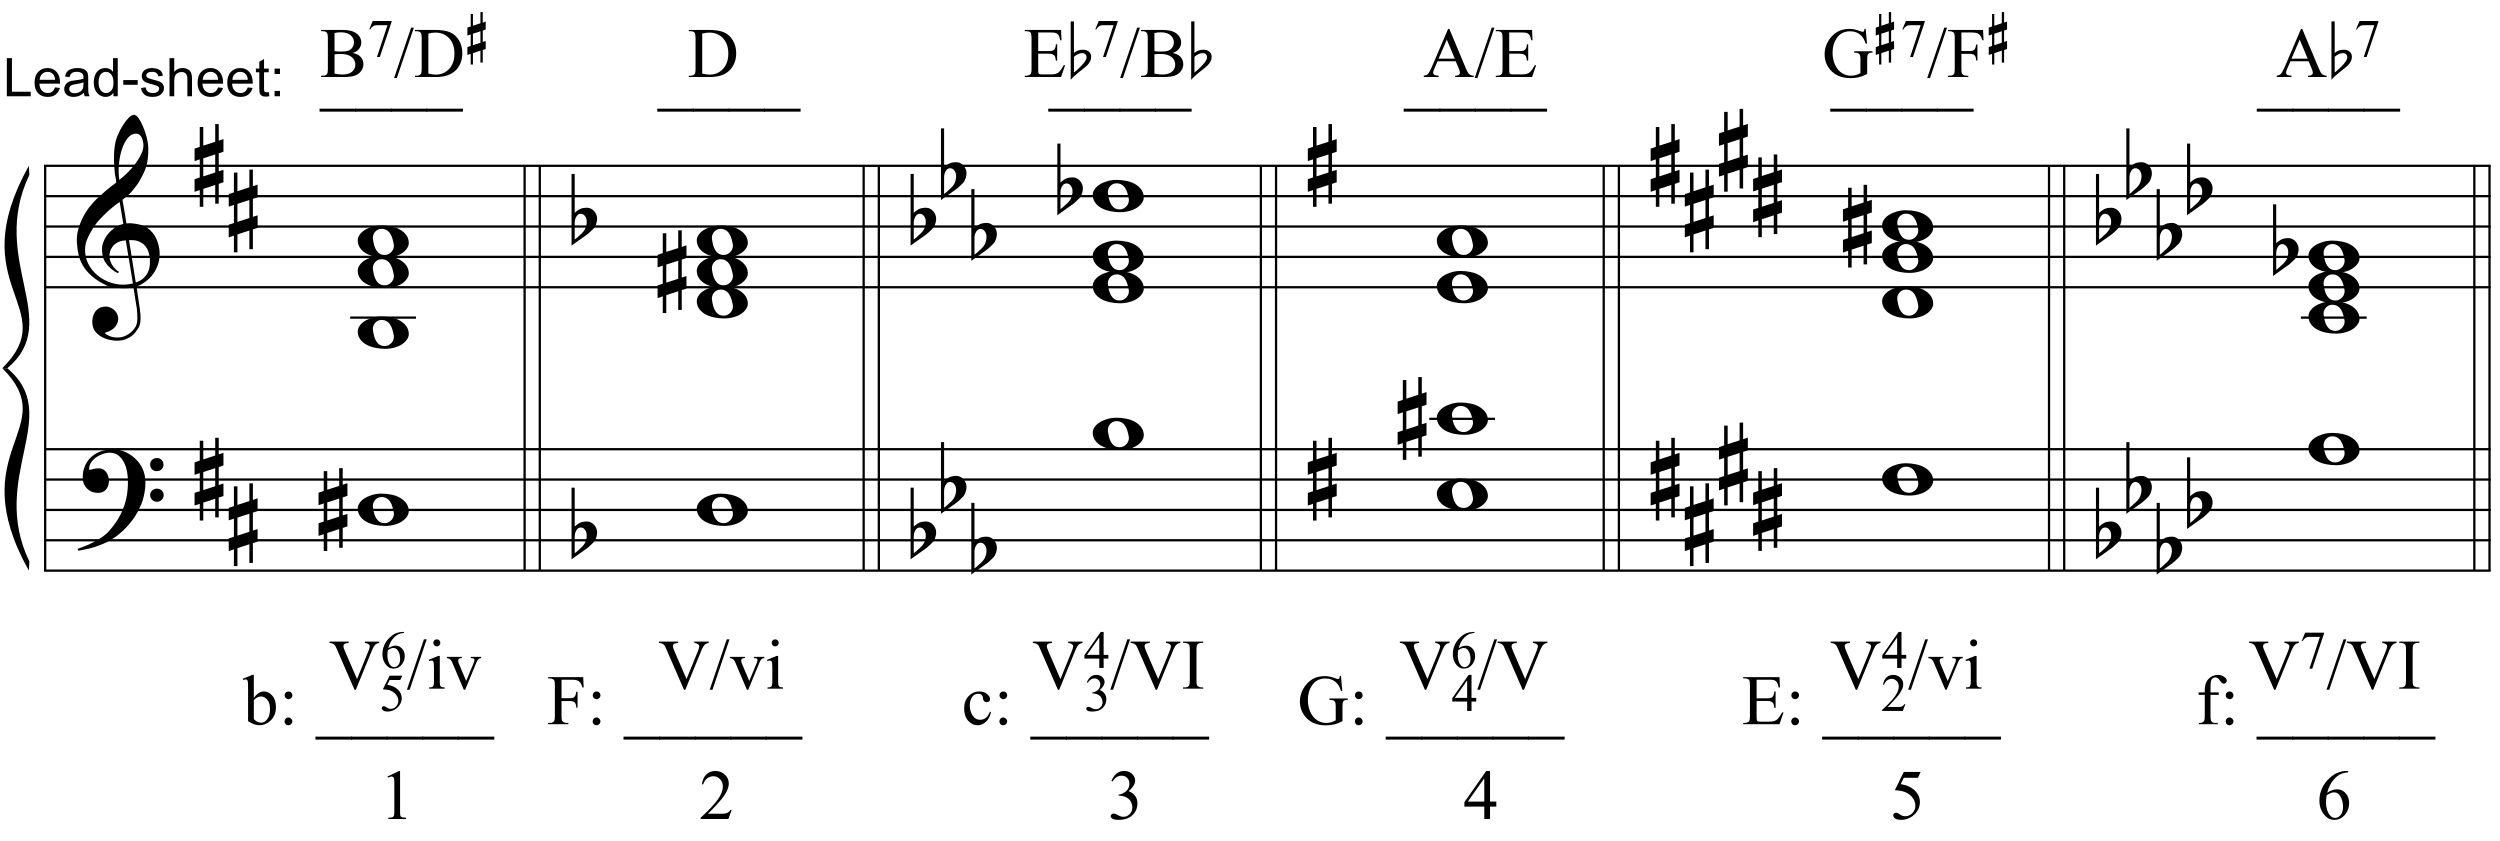 <?xml version="1.0" encoding="UTF-8"?>
<svg xmlns="http://www.w3.org/2000/svg" xmlns:xlink="http://www.w3.org/1999/xlink" width="422pt" height="142pt" viewBox="0 0 422 142" version="1.1">
<defs>
<g>
<symbol overflow="visible" id="glyph0-0">
<path style="stroke:none;" d=""/>
</symbol>
<symbol overflow="visible" id="glyph0-1">
<path style="stroke:none;" d="M 9.547 5.172 C 9.172 5.234 8.766 5.27 8.328 5.281 C 7.898 5.301 7.477 5.289 7.062 5.25 C 6.656 5.219 6.273 5.172 5.922 5.109 C 5.578 5.047 5.297 4.961 5.078 4.859 C 4.023 4.348 3.176 3.812 2.531 3.25 C 1.883 2.688 1.379 2.094 1.016 1.469 C 0.66 0.852 0.41 0.223 0.266 -0.422 C 0.129 -1.066 0.039 -1.719 0 -2.375 C -0.051 -3.082 0.008 -3.789 0.188 -4.5 C 0.375 -5.219 0.629 -5.898 0.953 -6.547 C 1.273 -7.203 1.645 -7.801 2.062 -8.344 C 2.477 -8.883 2.898 -9.363 3.328 -9.781 C 3.816 -10.238 4.328 -10.695 4.859 -11.156 C 5.398 -11.613 5.992 -12.082 6.641 -12.562 C 6.629 -12.738 6.613 -12.895 6.594 -13.031 C 6.57 -13.176 6.547 -13.316 6.516 -13.453 C 6.492 -13.598 6.461 -13.758 6.422 -13.938 C 6.391 -14.113 6.367 -14.332 6.359 -14.594 C 6.359 -14.707 6.344 -14.91 6.312 -15.203 C 6.281 -15.492 6.258 -15.848 6.25 -16.266 C 6.25 -16.68 6.258 -17.156 6.281 -17.688 C 6.312 -18.219 6.383 -18.773 6.5 -19.359 C 6.562 -19.691 6.707 -20.117 6.938 -20.641 C 7.164 -21.172 7.43 -21.68 7.734 -22.172 C 8.047 -22.672 8.367 -23.098 8.703 -23.453 C 9.047 -23.805 9.367 -23.984 9.672 -23.984 C 9.828 -23.984 9.992 -23.891 10.172 -23.703 C 10.348 -23.523 10.52 -23.281 10.688 -22.969 C 10.863 -22.664 11.031 -22.316 11.188 -21.922 C 11.352 -21.535 11.5 -21.133 11.625 -20.719 C 11.75 -20.312 11.848 -19.91 11.922 -19.516 C 11.992 -19.117 12.035 -18.77 12.047 -18.469 C 12.066 -17.758 12.039 -17.133 11.969 -16.594 C 11.906 -16.051 11.801 -15.566 11.656 -15.141 C 11.52 -14.711 11.359 -14.316 11.172 -13.953 C 10.992 -13.586 10.801 -13.223 10.594 -12.859 C 10.375 -12.484 10.148 -12.156 9.922 -11.875 C 9.703 -11.594 9.477 -11.312 9.25 -11.031 C 9 -10.727 8.738 -10.477 8.469 -10.281 C 8.207 -10.082 7.945 -9.867 7.688 -9.641 C 7.812 -8.941 7.922 -8.312 8.016 -7.75 C 8.055 -7.5 8.098 -7.258 8.141 -7.031 C 8.18 -6.801 8.211 -6.586 8.234 -6.391 C 8.266 -6.191 8.289 -6.023 8.312 -5.891 C 8.344 -5.766 8.359 -5.688 8.359 -5.656 C 8.691 -5.695 9.031 -5.695 9.375 -5.656 C 9.727 -5.625 10.062 -5.57 10.375 -5.5 C 10.695 -5.438 10.984 -5.348 11.234 -5.234 C 11.492 -5.129 11.695 -5.031 11.844 -4.938 C 12.582 -4.395 13.102 -3.77 13.406 -3.062 C 13.719 -2.363 13.898 -1.645 13.953 -0.906 C 13.992 -0.332 13.945 0.242 13.812 0.828 C 13.676 1.41 13.445 1.961 13.125 2.484 C 12.812 3.016 12.395 3.5 11.875 3.938 C 11.363 4.375 10.758 4.734 10.062 5.016 C 10.145 5.578 10.223 6.098 10.297 6.578 C 10.359 6.992 10.414 7.395 10.469 7.781 C 10.531 8.164 10.57 8.438 10.594 8.594 C 10.719 9.406 10.766 10.07 10.734 10.594 C 10.711 11.125 10.613 11.555 10.438 11.891 C 10.281 12.16 10.102 12.426 9.906 12.688 C 9.707 12.945 9.473 13.176 9.203 13.375 C 8.93 13.582 8.613 13.754 8.25 13.891 C 7.883 14.035 7.473 14.117 7.016 14.141 C 6.66 14.172 6.234 14.141 5.734 14.047 C 5.242 13.961 4.773 13.805 4.328 13.578 C 3.879 13.359 3.488 13.055 3.156 12.672 C 2.832 12.285 2.648 11.812 2.609 11.25 C 2.578 10.926 2.594 10.598 2.656 10.266 C 2.727 9.93 2.848 9.629 3.016 9.359 C 3.191 9.086 3.422 8.863 3.703 8.688 C 3.984 8.508 4.328 8.41 4.734 8.391 C 4.984 8.367 5.234 8.398 5.484 8.484 C 5.734 8.578 5.969 8.707 6.188 8.875 C 6.406 9.039 6.582 9.242 6.719 9.484 C 6.852 9.734 6.938 10.004 6.969 10.297 C 7.008 10.797 6.852 11.281 6.5 11.75 C 6.145 12.227 5.539 12.582 4.688 12.812 C 4.832 13 5.094 13.176 5.469 13.344 C 5.852 13.52 6.332 13.609 6.906 13.609 C 7.508 13.609 8.086 13.43 8.641 13.078 C 9.191 12.723 9.617 12.281 9.922 11.75 C 10.109 11.395 10.203 10.93 10.203 10.359 C 10.203 9.797 10.172 9.227 10.109 8.656 C 10.078 8.551 10.035 8.312 9.984 7.938 C 9.93 7.562 9.867 7.172 9.797 6.766 C 9.734 6.285 9.648 5.754 9.547 5.172 Z M 9.984 -20.812 C 9.453 -20.812 8.984 -20.562 8.578 -20.062 C 8.172 -19.562 7.844 -18.926 7.594 -18.156 C 7.344 -17.395 7.176 -16.555 7.094 -15.641 C 7.008 -14.723 7.031 -13.844 7.156 -13 C 7.602 -13.344 8.07 -13.754 8.562 -14.234 C 9.062 -14.723 9.508 -15.238 9.906 -15.781 C 10.312 -16.332 10.641 -16.883 10.891 -17.438 C 11.148 -18 11.258 -18.535 11.219 -19.047 C 11.195 -19.211 11.164 -19.395 11.125 -19.594 C 11.082 -19.801 11.016 -19.992 10.922 -20.172 C 10.828 -20.348 10.703 -20.5 10.547 -20.625 C 10.398 -20.75 10.211 -20.812 9.984 -20.812 Z M 9.938 4.328 C 10.531 4.117 10.988 3.848 11.312 3.516 C 11.645 3.191 11.891 2.836 12.047 2.453 C 12.203 2.078 12.289 1.695 12.312 1.312 C 12.332 0.926 12.336 0.582 12.328 0.281 C 12.297 0.039 12.234 -0.258 12.141 -0.625 C 12.055 -1 11.891 -1.359 11.641 -1.703 C 11.398 -2.047 11.051 -2.328 10.594 -2.547 C 10.145 -2.773 9.547 -2.867 8.797 -2.828 Z M 8.266 -2.781 C 7.703 -2.758 7.238 -2.648 6.875 -2.453 C 6.508 -2.254 6.223 -2.016 6.016 -1.734 C 5.805 -1.453 5.66 -1.156 5.578 -0.844 C 5.504 -0.531 5.477 -0.25 5.5 0 C 5.508 0.25 5.562 0.5 5.656 0.75 C 5.75 1.008 5.875 1.254 6.031 1.484 C 6.188 1.711 6.359 1.914 6.547 2.094 C 6.734 2.281 6.922 2.422 7.109 2.516 C 7.086 2.547 7.066 2.57 7.047 2.594 C 7.023 2.613 7 2.641 6.969 2.672 C 6.938 2.691 6.914 2.719 6.906 2.75 C 6.477 2.539 6.102 2.297 5.781 2.016 C 5.469 1.734 5.266 1.535 5.172 1.422 C 5.016 1.211 4.879 1.023 4.766 0.859 C 4.66 0.691 4.57 0.516 4.5 0.328 C 4.438 0.148 4.379 -0.047 4.328 -0.266 C 4.285 -0.484 4.258 -0.742 4.25 -1.047 C 4.219 -1.328 4.234 -1.629 4.297 -1.953 C 4.367 -2.273 4.484 -2.598 4.641 -2.922 C 4.797 -3.254 5 -3.57 5.25 -3.875 C 5.508 -4.188 5.812 -4.477 6.156 -4.75 C 6.332 -4.895 6.488 -5.004 6.625 -5.078 C 6.77 -5.16 6.906 -5.234 7.031 -5.297 C 7.156 -5.359 7.281 -5.406 7.406 -5.438 C 7.539 -5.477 7.68 -5.52 7.828 -5.562 L 7.219 -9.266 C 7.051 -9.172 6.781 -8.977 6.406 -8.688 C 6.039 -8.406 5.641 -8.066 5.203 -7.672 C 4.766 -7.273 4.332 -6.848 3.906 -6.391 C 3.477 -5.93 3.125 -5.488 2.844 -5.062 C 2.352 -4.281 1.973 -3.562 1.703 -2.906 C 1.43 -2.25 1.328 -1.539 1.391 -0.781 C 1.441 0.082 1.703 0.883 2.172 1.625 C 2.648 2.375 3.258 3 4 3.5 C 4.738 4.008 5.578 4.363 6.516 4.562 C 7.461 4.758 8.441 4.734 9.453 4.484 C 9.234 3.129 9.035 1.922 8.859 0.859 C 8.773 0.41 8.695 -0.031 8.625 -0.469 C 8.562 -0.906 8.5 -1.297 8.438 -1.641 C 8.375 -1.984 8.328 -2.258 8.297 -2.469 C 8.273 -2.676 8.266 -2.781 8.266 -2.781 Z M 8.266 -2.781 "/>
</symbol>
<symbol overflow="visible" id="glyph0-2">
<path style="stroke:none;" d="M 10.297 5.375 C 10.172 5.602 10.051 5.812 9.938 6 C 9.82 6.195 9.703 6.383 9.578 6.562 C 9.453 6.738 9.32 6.91 9.188 7.078 C 9.051 7.254 8.895 7.441 8.719 7.641 C 8.539 7.848 8.367 8.035 8.203 8.203 C 8.047 8.367 7.891 8.523 7.734 8.672 C 7.578 8.816 7.41 8.961 7.234 9.109 C 7.055 9.254 6.859 9.41 6.641 9.578 C 6.367 9.773 6.113 9.945 5.875 10.094 C 5.633 10.25 5.395 10.391 5.156 10.516 C 4.914 10.641 4.664 10.754 4.406 10.859 C 4.145 10.961 3.859 11.07 3.547 11.188 C 3.234 11.312 2.891 11.426 2.516 11.531 C 2.141 11.633 1.781 11.719 1.438 11.781 C 1.039 11.863 0.645 11.941 0.25 12.016 L 0.109 11.703 C 0.742 11.484 1.383 11.234 2.031 10.953 C 2.562 10.703 3.125 10.398 3.719 10.047 C 4.312 9.703 4.828 9.305 5.266 8.859 C 6.367 7.68 7.207 6.383 7.781 4.969 C 8.363 3.551 8.641 1.941 8.609 0.141 C 8.609 -0.266 8.562 -0.734 8.469 -1.266 C 8.383 -1.805 8.227 -2.312 8 -2.781 C 7.781 -3.258 7.469 -3.672 7.062 -4.016 C 6.656 -4.359 6.133 -4.531 5.5 -4.531 C 5.125 -4.531 4.727 -4.453 4.312 -4.297 C 3.895 -4.148 3.516 -3.953 3.172 -3.703 C 2.836 -3.453 2.562 -3.148 2.344 -2.797 C 2.125 -2.453 2.035 -2.082 2.078 -1.688 C 2.086 -1.625 2.129 -1.602 2.203 -1.625 C 2.273 -1.645 2.383 -1.676 2.531 -1.719 C 2.676 -1.758 2.852 -1.801 3.062 -1.844 C 3.27 -1.883 3.52 -1.898 3.812 -1.891 C 4.113 -1.867 4.375 -1.773 4.594 -1.609 C 4.812 -1.441 4.988 -1.227 5.125 -0.969 C 5.258 -0.707 5.348 -0.422 5.391 -0.109 C 5.43 0.191 5.414 0.488 5.344 0.781 C 5.238 1.227 5.039 1.582 4.75 1.844 C 4.457 2.113 4.051 2.25 3.531 2.25 C 3.195 2.25 2.875 2.191 2.562 2.078 C 2.258 1.961 1.992 1.797 1.766 1.578 C 1.535 1.367 1.348 1.109 1.203 0.797 C 1.055 0.492 0.984 0.145 0.984 -0.25 C 0.973 -0.832 1.035 -1.348 1.172 -1.797 C 1.316 -2.254 1.492 -2.645 1.703 -2.969 C 1.922 -3.301 2.148 -3.57 2.391 -3.781 C 2.629 -3.988 2.848 -4.156 3.047 -4.281 C 3.555 -4.594 4.07 -4.805 4.594 -4.922 C 5.113 -5.047 5.602 -5.113 6.062 -5.125 C 6.582 -5.125 7.102 -5.035 7.625 -4.859 C 8.156 -4.691 8.648 -4.445 9.109 -4.125 C 9.578 -3.812 9.992 -3.43 10.359 -2.984 C 10.734 -2.535 11.02 -2.039 11.219 -1.5 C 11.445 -0.883 11.562 -0.234 11.562 0.453 C 11.57 1.148 11.488 1.898 11.312 2.703 C 11.258 2.973 11.195 3.219 11.125 3.438 C 11.062 3.656 10.988 3.867 10.906 4.078 C 10.82 4.285 10.727 4.488 10.625 4.688 C 10.52 4.895 10.41 5.125 10.297 5.375 Z M 12.359 -2.516 C 12.348 -2.836 12.453 -3.102 12.672 -3.312 C 12.891 -3.52 13.156 -3.625 13.469 -3.625 C 13.781 -3.645 14.047 -3.551 14.266 -3.344 C 14.492 -3.133 14.609 -2.875 14.609 -2.562 C 14.629 -2.25 14.531 -1.977 14.312 -1.75 C 14.094 -1.531 13.828 -1.422 13.516 -1.422 C 13.191 -1.398 12.914 -1.5 12.688 -1.719 C 12.469 -1.938 12.359 -2.203 12.359 -2.516 Z M 12.359 2.641 C 12.359 2.328 12.469 2.066 12.688 1.859 C 12.906 1.66 13.172 1.551 13.484 1.531 C 13.797 1.531 14.066 1.629 14.297 1.828 C 14.523 2.023 14.641 2.285 14.641 2.609 C 14.648 2.922 14.547 3.188 14.328 3.406 C 14.109 3.633 13.844 3.75 13.531 3.75 C 13.219 3.758 12.945 3.656 12.719 3.438 C 12.488 3.219 12.367 2.953 12.359 2.641 Z M 12.359 2.641 "/>
</symbol>
<symbol overflow="visible" id="glyph0-3">
<path style="stroke:none;" d="M 1.469 -1.266 L 1.469 1.781 L 3.484 1.125 L 3.484 -1.922 Z M 0.875 -3.203 L 0.875 -6.547 L 1.469 -6.547 L 1.469 -3.406 L 3.484 -4.062 L 3.484 -7.047 L 4.078 -7.047 L 4.078 -4.25 L 4.875 -4.516 L 4.875 -2.375 L 4.078 -2.109 L 4.078 0.922 L 4.875 0.672 L 4.875 2.781 L 4.078 3.047 L 4.078 6.391 L 3.484 6.391 L 3.484 3.234 L 1.469 3.891 L 1.469 6.922 L 0.875 6.922 L 0.875 4.094 L 0 4.391 L 0 2.25 L 0.875 1.969 L 0.875 -1.094 L 0 -0.797 L 0 -2.906 Z M 0.875 -3.203 "/>
</symbol>
<symbol overflow="visible" id="glyph0-4">
<path style="stroke:none;" d="M 0.531 -7.25 L 0.531 -2.312 C 0.719 -2.488 0.895 -2.629 1.062 -2.734 C 1.227 -2.848 1.383 -2.938 1.531 -3 C 1.688 -3.062 1.848 -3.102 2.016 -3.125 C 2.191 -3.156 2.391 -3.172 2.609 -3.172 C 2.867 -3.172 3.098 -3.113 3.297 -3 C 3.504 -2.895 3.68 -2.754 3.828 -2.578 C 3.984 -2.398 4.102 -2.203 4.188 -1.984 C 4.27 -1.766 4.312 -1.555 4.312 -1.359 C 4.32 -1.141 4.297 -0.922 4.234 -0.703 C 4.18 -0.492 4.113 -0.301 4.031 -0.125 C 3.938 0.102 3.785 0.305 3.578 0.484 C 3.379 0.672 3.195 0.844 3.031 1 C 2.977 1.062 2.863 1.16 2.688 1.297 C 2.508 1.43 2.305 1.578 2.078 1.734 C 1.859 1.898 1.625 2.066 1.375 2.234 C 1.125 2.41 0.895 2.57 0.688 2.719 C 0.488 2.863 0.32 2.984 0.188 3.078 C 0.062 3.18 0 3.234 0 3.234 L 0 -8.875 L 0.531 -8.875 Z M 2.188 -1.859 C 2.125 -1.941 2.035 -2.008 1.922 -2.062 C 1.805 -2.125 1.676 -2.156 1.531 -2.156 C 1.395 -2.156 1.258 -2.113 1.125 -2.031 C 0.988 -1.945 0.867 -1.801 0.766 -1.594 C 0.617 -1.332 0.539 -1.008 0.531 -0.625 C 0.531 -0.238 0.531 0.113 0.531 0.438 L 0.531 2.188 C 0.531 2.188 0.57 2.156 0.656 2.094 C 0.738 2.039 0.836 1.961 0.953 1.859 C 1.066 1.754 1.188 1.641 1.312 1.516 C 1.445 1.391 1.57 1.281 1.688 1.188 C 1.875 1.008 2.035 0.816 2.172 0.609 C 2.305 0.41 2.41 0.156 2.484 -0.156 C 2.566 -0.477 2.586 -0.785 2.547 -1.078 C 2.504 -1.379 2.383 -1.641 2.188 -1.859 Z M 2.188 -1.859 "/>
</symbol>
<symbol overflow="visible" id="glyph0-5">
<path style="stroke:none;" d="M 0 -0.062 C -0.031 -0.414 0.051 -0.754 0.25 -1.078 C 0.445 -1.398 0.727 -1.68 1.094 -1.922 C 1.469 -2.172 1.906 -2.367 2.406 -2.516 C 2.906 -2.672 3.441 -2.75 4.016 -2.75 C 4.586 -2.75 5.141 -2.691 5.672 -2.578 C 6.211 -2.473 6.691 -2.301 7.109 -2.062 C 7.523 -1.832 7.867 -1.539 8.141 -1.188 C 8.41 -0.844 8.566 -0.43 8.609 0.047 C 8.641 0.398 8.555 0.734 8.359 1.047 C 8.16 1.367 7.879 1.656 7.516 1.906 C 7.148 2.156 6.719 2.348 6.219 2.484 C 5.719 2.629 5.18 2.703 4.609 2.703 C 4.035 2.703 3.484 2.645 2.953 2.531 C 2.422 2.426 1.941 2.258 1.516 2.031 C 1.086 1.812 0.738 1.523 0.469 1.172 C 0.195 0.828 0.039 0.414 0 -0.062 Z M 2.562 -0.453 C 2.613 -0.078 2.68 0.27 2.766 0.594 C 2.859 0.926 2.984 1.211 3.141 1.453 C 3.297 1.703 3.488 1.895 3.719 2.031 C 3.945 2.164 4.234 2.234 4.578 2.234 C 4.816 2.234 5.035 2.176 5.234 2.062 C 5.43 1.957 5.598 1.82 5.734 1.656 C 5.867 1.5 5.969 1.316 6.031 1.109 C 6.094 0.91 6.113 0.719 6.094 0.531 C 6.031 0.164 5.953 -0.176 5.859 -0.5 C 5.766 -0.832 5.633 -1.125 5.469 -1.375 C 5.312 -1.625 5.113 -1.816 4.875 -1.953 C 4.633 -2.098 4.344 -2.172 4 -2.172 C 3.75 -2.172 3.523 -2.113 3.328 -2 C 3.141 -1.895 2.984 -1.758 2.859 -1.594 C 2.742 -1.438 2.656 -1.254 2.594 -1.047 C 2.539 -0.836 2.531 -0.641 2.562 -0.453 Z M 2.562 -0.453 "/>
</symbol>
<symbol overflow="visible" id="glyph1-0">
<path style="stroke:none;" d="M 1.672 0 L 1.672 -7.5 L 7.672 -7.5 L 7.672 0 Z M 1.859 -0.188 L 7.484 -0.188 L 7.484 -7.312 L 1.859 -7.312 Z M 1.859 -0.188 "/>
</symbol>
<symbol overflow="visible" id="glyph1-1">
<path style="stroke:none;" d="M 1.844 -4.438 C 2.363 -5.164 2.926 -5.531 3.531 -5.531 C 4.082 -5.531 4.562 -5.289 4.969 -4.812 C 5.375 -4.344 5.578 -3.703 5.578 -2.891 C 5.578 -1.93 5.266 -1.164 4.641 -0.594 C 4.098 -0.082 3.488 0.172 2.812 0.172 C 2.5 0.172 2.18 0.113 1.859 0 C 1.547 -0.113 1.219 -0.285 0.875 -0.516 L 0.875 -6.078 C 0.875 -6.68 0.859 -7.051 0.828 -7.188 C 0.805 -7.332 0.766 -7.43 0.703 -7.484 C 0.641 -7.535 0.562 -7.562 0.469 -7.562 C 0.352 -7.562 0.211 -7.531 0.047 -7.469 L -0.031 -7.672 L 1.578 -8.328 L 1.844 -8.328 Z M 1.844 -4.062 L 1.844 -0.859 C 2.039 -0.66 2.242 -0.508 2.453 -0.406 C 2.672 -0.312 2.895 -0.266 3.125 -0.266 C 3.477 -0.266 3.805 -0.457 4.109 -0.844 C 4.422 -1.238 4.578 -1.812 4.578 -2.562 C 4.578 -3.25 4.422 -3.773 4.109 -4.141 C 3.805 -4.504 3.457 -4.688 3.062 -4.688 C 2.852 -4.688 2.645 -4.633 2.438 -4.531 C 2.281 -4.457 2.082 -4.301 1.844 -4.062 Z M 1.844 -4.062 "/>
</symbol>
<symbol overflow="visible" id="glyph1-2">
<path style="stroke:none;" d="M 1.688 -5.531 C 1.875 -5.531 2.031 -5.469 2.156 -5.344 C 2.281 -5.219 2.344 -5.062 2.344 -4.875 C 2.344 -4.695 2.281 -4.547 2.156 -4.422 C 2.031 -4.297 1.875 -4.234 1.688 -4.234 C 1.508 -4.234 1.359 -4.297 1.234 -4.422 C 1.109 -4.547 1.047 -4.695 1.047 -4.875 C 1.047 -5.062 1.109 -5.219 1.234 -5.344 C 1.359 -5.469 1.508 -5.531 1.688 -5.531 Z M 1.688 -1.141 C 1.863 -1.141 2.016 -1.07 2.141 -0.938 C 2.273 -0.812 2.344 -0.66 2.344 -0.484 C 2.344 -0.305 2.273 -0.148 2.141 -0.016 C 2.016 0.109 1.863 0.172 1.688 0.172 C 1.5 0.172 1.344 0.109 1.219 -0.016 C 1.094 -0.148 1.031 -0.305 1.031 -0.484 C 1.031 -0.66 1.094 -0.812 1.219 -0.938 C 1.344 -1.07 1.5 -1.141 1.688 -1.141 Z M 1.688 -1.141 "/>
</symbol>
<symbol overflow="visible" id="glyph1-3">
<path style="stroke:none;" d=""/>
</symbol>
<symbol overflow="visible" id="glyph1-4">
<path style="stroke:none;" d="M 6.109 2.594 L -0.094 2.594 L -0.094 2.094 L 6.109 2.094 Z M 6.109 2.594 "/>
</symbol>
<symbol overflow="visible" id="glyph1-5">
<path style="stroke:none;" d="M 2.453 -7.516 L 2.453 -4.391 L 3.906 -4.391 C 4.238 -4.391 4.477 -4.461 4.625 -4.609 C 4.781 -4.754 4.883 -5.047 4.938 -5.484 L 5.156 -5.484 L 5.156 -2.797 L 4.938 -2.797 C 4.938 -3.098 4.895 -3.32 4.812 -3.469 C 4.738 -3.613 4.633 -3.723 4.5 -3.797 C 4.363 -3.867 4.164 -3.906 3.906 -3.906 L 2.453 -3.906 L 2.453 -1.406 C 2.453 -1 2.477 -0.734 2.531 -0.609 C 2.57 -0.516 2.656 -0.43 2.781 -0.359 C 2.945 -0.266 3.125 -0.219 3.312 -0.219 L 3.609 -0.219 L 3.609 0 L 0.188 0 L 0.188 -0.219 L 0.469 -0.219 C 0.801 -0.219 1.039 -0.312 1.188 -0.5 C 1.281 -0.625 1.328 -0.926 1.328 -1.406 L 1.328 -6.547 C 1.328 -6.941 1.301 -7.207 1.25 -7.344 C 1.219 -7.438 1.141 -7.52 1.016 -7.594 C 0.848 -7.688 0.664 -7.734 0.469 -7.734 L 0.188 -7.734 L 0.188 -7.953 L 6.109 -7.953 L 6.188 -6.203 L 5.984 -6.203 C 5.879 -6.566 5.758 -6.836 5.625 -7.016 C 5.488 -7.191 5.32 -7.316 5.125 -7.391 C 4.926 -7.473 4.617 -7.516 4.203 -7.516 Z M 2.453 -7.516 "/>
</symbol>
<symbol overflow="visible" id="glyph1-6">
<path style="stroke:none;" d="M 4.938 -2.047 C 4.789 -1.336 4.504 -0.789 4.078 -0.406 C 3.66 -0.02 3.195 0.172 2.688 0.172 C 2.07 0.172 1.535 -0.082 1.078 -0.594 C 0.629 -1.113 0.406 -1.805 0.406 -2.672 C 0.406 -3.516 0.656 -4.203 1.156 -4.734 C 1.664 -5.266 2.27 -5.531 2.969 -5.531 C 3.5 -5.531 3.93 -5.391 4.266 -5.109 C 4.609 -4.828 4.781 -4.535 4.781 -4.234 C 4.781 -4.086 4.734 -3.969 4.641 -3.875 C 4.547 -3.781 4.41 -3.734 4.234 -3.734 C 4.004 -3.734 3.832 -3.812 3.719 -3.969 C 3.645 -4.039 3.598 -4.191 3.578 -4.422 C 3.555 -4.66 3.477 -4.836 3.344 -4.953 C 3.207 -5.078 3.02 -5.141 2.781 -5.141 C 2.383 -5.141 2.066 -4.992 1.828 -4.703 C 1.516 -4.316 1.359 -3.812 1.359 -3.188 C 1.359 -2.539 1.516 -1.973 1.828 -1.484 C 2.141 -0.992 2.566 -0.75 3.109 -0.75 C 3.492 -0.75 3.836 -0.879 4.141 -1.141 C 4.348 -1.316 4.555 -1.645 4.766 -2.125 Z M 4.938 -2.047 "/>
</symbol>
<symbol overflow="visible" id="glyph1-7">
<path style="stroke:none;" d="M 7.359 -8.125 L 7.578 -5.625 L 7.359 -5.625 C 7.16 -6.25 6.895 -6.719 6.562 -7.031 C 6.094 -7.488 5.484 -7.719 4.734 -7.719 C 3.723 -7.719 2.957 -7.316 2.438 -6.516 C 1.988 -5.836 1.766 -5.035 1.766 -4.109 C 1.766 -3.348 1.91 -2.656 2.203 -2.031 C 2.504 -1.406 2.891 -0.945 3.359 -0.656 C 3.836 -0.363 4.328 -0.219 4.828 -0.219 C 5.117 -0.219 5.398 -0.254 5.672 -0.328 C 5.941 -0.398 6.207 -0.508 6.469 -0.656 L 6.469 -2.953 C 6.469 -3.348 6.438 -3.609 6.375 -3.734 C 6.312 -3.859 6.219 -3.953 6.094 -4.016 C 5.969 -4.078 5.742 -4.109 5.422 -4.109 L 5.422 -4.344 L 8.5 -4.344 L 8.5 -4.109 L 8.344 -4.109 C 8.039 -4.109 7.832 -4.008 7.719 -3.812 C 7.645 -3.664 7.609 -3.379 7.609 -2.953 L 7.609 -0.516 C 7.16 -0.273 6.719 -0.098 6.281 0.016 C 5.844 0.129 5.352 0.188 4.812 0.188 C 3.281 0.188 2.113 -0.305 1.312 -1.297 C 0.719 -2.035 0.422 -2.883 0.422 -3.844 C 0.422 -4.551 0.586 -5.223 0.922 -5.859 C 1.328 -6.617 1.875 -7.207 2.562 -7.625 C 3.145 -7.957 3.832 -8.125 4.625 -8.125 C 4.914 -8.125 5.176 -8.098 5.406 -8.047 C 5.645 -8.004 5.984 -7.906 6.422 -7.75 C 6.641 -7.664 6.785 -7.625 6.859 -7.625 C 6.93 -7.625 6.992 -7.656 7.047 -7.719 C 7.098 -7.789 7.133 -7.926 7.156 -8.125 Z M 7.359 -8.125 "/>
</symbol>
<symbol overflow="visible" id="glyph1-8">
<path style="stroke:none;" d="M 2.516 -7.516 L 2.516 -4.375 L 4.25 -4.375 C 4.707 -4.375 5.008 -4.441 5.156 -4.578 C 5.363 -4.754 5.477 -5.07 5.5 -5.531 L 5.719 -5.531 L 5.719 -2.766 L 5.5 -2.766 C 5.445 -3.148 5.395 -3.395 5.344 -3.5 C 5.27 -3.633 5.148 -3.738 4.984 -3.812 C 4.828 -3.895 4.582 -3.938 4.25 -3.938 L 2.516 -3.938 L 2.516 -1.328 C 2.516 -0.973 2.531 -0.754 2.562 -0.672 C 2.594 -0.598 2.645 -0.539 2.719 -0.5 C 2.801 -0.457 2.953 -0.438 3.172 -0.438 L 4.516 -0.438 C 4.961 -0.438 5.285 -0.469 5.484 -0.531 C 5.691 -0.594 5.891 -0.711 6.078 -0.891 C 6.316 -1.141 6.566 -1.508 6.828 -2 L 7.062 -2 L 6.375 0 L 0.25 0 L 0.25 -0.219 L 0.531 -0.219 C 0.719 -0.219 0.895 -0.266 1.062 -0.359 C 1.188 -0.422 1.27 -0.516 1.312 -0.641 C 1.363 -0.766 1.391 -1.02 1.391 -1.406 L 1.391 -6.562 C 1.391 -7.062 1.336 -7.375 1.234 -7.5 C 1.086 -7.656 0.852 -7.734 0.531 -7.734 L 0.25 -7.734 L 0.25 -7.953 L 6.375 -7.953 L 6.453 -6.203 L 6.234 -6.203 C 6.148 -6.617 6.055 -6.906 5.953 -7.062 C 5.859 -7.219 5.711 -7.336 5.516 -7.422 C 5.359 -7.484 5.082 -7.516 4.688 -7.516 Z M 2.516 -7.516 "/>
</symbol>
<symbol overflow="visible" id="glyph1-9">
<path style="stroke:none;" d="M 2.469 -4.953 L 2.469 -1.422 C 2.469 -0.922 2.523 -0.602 2.641 -0.469 C 2.785 -0.301 2.977 -0.219 3.219 -0.219 L 3.703 -0.219 L 3.703 0 L 0.5 0 L 0.5 -0.219 L 0.734 -0.219 C 0.891 -0.219 1.031 -0.254 1.156 -0.328 C 1.289 -0.41 1.379 -0.516 1.422 -0.641 C 1.473 -0.773 1.5 -1.035 1.5 -1.422 L 1.5 -4.953 L 0.469 -4.953 L 0.469 -5.375 L 1.5 -5.375 L 1.5 -5.719 C 1.5 -6.25 1.582 -6.703 1.75 -7.078 C 1.926 -7.453 2.191 -7.754 2.547 -7.984 C 2.898 -8.211 3.301 -8.328 3.75 -8.328 C 4.156 -8.328 4.531 -8.191 4.875 -7.922 C 5.102 -7.742 5.219 -7.547 5.219 -7.328 C 5.219 -7.211 5.164 -7.102 5.062 -7 C 4.957 -6.895 4.848 -6.844 4.734 -6.844 C 4.641 -6.844 4.539 -6.875 4.438 -6.938 C 4.344 -7 4.223 -7.133 4.078 -7.344 C 3.941 -7.562 3.812 -7.707 3.688 -7.781 C 3.562 -7.863 3.426 -7.906 3.281 -7.906 C 3.102 -7.906 2.953 -7.852 2.828 -7.75 C 2.703 -7.656 2.609 -7.508 2.547 -7.312 C 2.492 -7.113 2.469 -6.594 2.469 -5.75 L 2.469 -5.375 L 3.859 -5.375 L 3.859 -4.953 Z M 2.469 -4.953 "/>
</symbol>
<symbol overflow="visible" id="glyph1-10">
<path style="stroke:none;" d="M 1.406 -7.172 L 3.344 -8.109 L 3.531 -8.109 L 3.531 -1.406 C 3.531 -0.957 3.547 -0.676 3.578 -0.562 C 3.617 -0.457 3.695 -0.375 3.812 -0.312 C 3.938 -0.258 4.176 -0.227 4.531 -0.219 L 4.531 0 L 1.547 0 L 1.547 -0.219 C 1.922 -0.227 2.16 -0.258 2.266 -0.312 C 2.379 -0.375 2.457 -0.453 2.5 -0.547 C 2.539 -0.641 2.562 -0.926 2.562 -1.406 L 2.562 -5.688 C 2.562 -6.27 2.547 -6.641 2.516 -6.797 C 2.484 -6.922 2.43 -7.016 2.359 -7.078 C 2.285 -7.141 2.195 -7.172 2.094 -7.172 C 1.945 -7.172 1.75 -7.109 1.5 -6.984 Z M 1.406 -7.172 "/>
</symbol>
<symbol overflow="visible" id="glyph1-11">
<path style="stroke:none;" d="M 5.5 -1.531 L 4.953 0 L 0.266 0 L 0.266 -0.219 C 1.641 -1.477 2.609 -2.504 3.172 -3.297 C 3.734 -4.098 4.016 -4.828 4.016 -5.484 C 4.016 -5.984 3.859 -6.395 3.547 -6.719 C 3.242 -7.051 2.875 -7.219 2.438 -7.219 C 2.051 -7.219 1.703 -7.102 1.391 -6.875 C 1.078 -6.645 0.848 -6.305 0.703 -5.859 L 0.484 -5.859 C 0.586 -6.586 0.836 -7.145 1.234 -7.531 C 1.641 -7.914 2.145 -8.109 2.75 -8.109 C 3.395 -8.109 3.93 -7.898 4.359 -7.484 C 4.797 -7.078 5.016 -6.594 5.016 -6.031 C 5.016 -5.625 4.922 -5.219 4.734 -4.812 C 4.441 -4.188 3.973 -3.52 3.328 -2.812 C 2.359 -1.75 1.75 -1.109 1.5 -0.891 L 3.578 -0.891 C 4.004 -0.891 4.301 -0.906 4.469 -0.938 C 4.633 -0.969 4.785 -1.031 4.922 -1.125 C 5.066 -1.219 5.188 -1.352 5.281 -1.531 Z M 5.5 -1.531 "/>
</symbol>
<symbol overflow="visible" id="glyph1-12">
<path style="stroke:none;" d="M 0.609 -6.438 C 0.836 -6.969 1.125 -7.379 1.469 -7.672 C 1.812 -7.961 2.242 -8.109 2.766 -8.109 C 3.398 -8.109 3.883 -7.898 4.219 -7.484 C 4.477 -7.18 4.609 -6.852 4.609 -6.5 C 4.609 -5.914 4.242 -5.316 3.516 -4.703 C 4.004 -4.516 4.375 -4.242 4.625 -3.891 C 4.875 -3.535 5 -3.113 5 -2.625 C 5 -1.938 4.781 -1.344 4.344 -0.844 C 3.781 -0.188 2.957 0.141 1.875 0.141 C 1.332 0.141 0.961 0.07 0.766 -0.062 C 0.578 -0.195 0.484 -0.336 0.484 -0.484 C 0.484 -0.598 0.531 -0.695 0.625 -0.781 C 0.719 -0.875 0.828 -0.922 0.953 -0.922 C 1.055 -0.922 1.156 -0.906 1.25 -0.875 C 1.32 -0.852 1.473 -0.781 1.703 -0.656 C 1.941 -0.531 2.102 -0.457 2.188 -0.438 C 2.332 -0.395 2.488 -0.375 2.656 -0.375 C 3.051 -0.375 3.395 -0.523 3.688 -0.828 C 3.988 -1.141 4.141 -1.504 4.141 -1.922 C 4.141 -2.234 4.07 -2.535 3.938 -2.828 C 3.832 -3.047 3.719 -3.211 3.594 -3.328 C 3.426 -3.484 3.195 -3.625 2.906 -3.75 C 2.613 -3.875 2.316 -3.938 2.016 -3.938 L 1.828 -3.938 L 1.828 -4.125 C 2.129 -4.156 2.438 -4.266 2.75 -4.453 C 3.062 -4.641 3.285 -4.859 3.422 -5.109 C 3.566 -5.367 3.641 -5.656 3.641 -5.969 C 3.641 -6.363 3.516 -6.688 3.266 -6.938 C 3.016 -7.188 2.703 -7.312 2.328 -7.312 C 1.711 -7.312 1.203 -6.988 0.797 -6.344 Z M 0.609 -6.438 "/>
</symbol>
<symbol overflow="visible" id="glyph1-13">
<path style="stroke:none;" d="M 5.578 -2.938 L 5.578 -2.094 L 4.516 -2.094 L 4.516 0 L 3.547 0 L 3.547 -2.094 L 0.188 -2.094 L 0.188 -2.844 L 3.875 -8.109 L 4.516 -8.109 L 4.516 -2.938 Z M 3.547 -2.938 L 3.547 -6.875 L 0.766 -2.938 Z M 3.547 -2.938 "/>
</symbol>
<symbol overflow="visible" id="glyph1-14">
<path style="stroke:none;" d="M 5.203 -7.953 L 4.75 -6.953 L 2.359 -6.953 L 1.844 -5.891 C 2.875 -5.734 3.691 -5.348 4.297 -4.734 C 4.816 -4.203 5.078 -3.578 5.078 -2.859 C 5.078 -2.441 4.992 -2.051 4.828 -1.688 C 4.66 -1.332 4.445 -1.031 4.188 -0.781 C 3.926 -0.531 3.641 -0.332 3.328 -0.188 C 2.879 0.031 2.414 0.141 1.938 0.141 C 1.457 0.141 1.109 0.062 0.891 -0.094 C 0.68 -0.258 0.578 -0.441 0.578 -0.641 C 0.578 -0.742 0.617 -0.836 0.703 -0.922 C 0.797 -1.016 0.91 -1.062 1.047 -1.062 C 1.148 -1.062 1.238 -1.047 1.312 -1.016 C 1.395 -0.984 1.523 -0.898 1.703 -0.766 C 1.992 -0.566 2.289 -0.469 2.594 -0.469 C 3.051 -0.469 3.453 -0.641 3.797 -0.984 C 4.141 -1.328 4.312 -1.75 4.312 -2.25 C 4.312 -2.727 4.156 -3.176 3.844 -3.594 C 3.539 -4.008 3.117 -4.328 2.578 -4.547 C 2.148 -4.723 1.57 -4.828 0.844 -4.859 L 2.359 -7.953 Z M 5.203 -7.953 "/>
</symbol>
<symbol overflow="visible" id="glyph1-15">
<path style="stroke:none;" d="M 5.375 -8.109 L 5.375 -7.891 C 4.863 -7.836 4.441 -7.734 4.109 -7.578 C 3.785 -7.43 3.461 -7.195 3.141 -6.875 C 2.828 -6.562 2.566 -6.207 2.359 -5.812 C 2.148 -5.426 1.973 -4.969 1.828 -4.438 C 2.391 -4.82 2.957 -5.016 3.531 -5.016 C 4.07 -5.016 4.539 -4.797 4.938 -4.359 C 5.332 -3.922 5.531 -3.359 5.531 -2.672 C 5.531 -2.004 5.332 -1.398 4.938 -0.859 C 4.445 -0.191 3.805 0.141 3.016 0.141 C 2.473 0.141 2.008 -0.039 1.625 -0.406 C 0.883 -1.102 0.516 -2.008 0.516 -3.125 C 0.516 -3.832 0.656 -4.504 0.938 -5.141 C 1.227 -5.785 1.633 -6.352 2.156 -6.844 C 2.688 -7.344 3.191 -7.676 3.672 -7.844 C 4.16 -8.02 4.617 -8.109 5.047 -8.109 Z M 1.734 -4.016 C 1.66 -3.484 1.625 -3.055 1.625 -2.734 C 1.625 -2.359 1.691 -1.945 1.828 -1.5 C 1.973 -1.062 2.18 -0.719 2.453 -0.469 C 2.648 -0.281 2.895 -0.188 3.188 -0.188 C 3.52 -0.188 3.82 -0.348 4.094 -0.672 C 4.363 -0.992 4.5 -1.453 4.5 -2.047 C 4.5 -2.711 4.363 -3.285 4.094 -3.766 C 3.832 -4.254 3.457 -4.5 2.969 -4.5 C 2.82 -4.5 2.66 -4.469 2.484 -4.406 C 2.316 -4.344 2.066 -4.211 1.734 -4.016 Z M 1.734 -4.016 "/>
</symbol>
<symbol overflow="visible" id="glyph1-16">
<path style="stroke:none;" d="M 8.516 -7.953 L 8.516 -7.734 C 8.234 -7.68 8.02 -7.586 7.875 -7.453 C 7.676 -7.266 7.492 -6.973 7.328 -6.578 L 4.562 0.188 L 4.344 0.188 L 1.359 -6.672 C 1.211 -7.023 1.109 -7.238 1.047 -7.312 C 0.941 -7.438 0.816 -7.531 0.672 -7.594 C 0.535 -7.664 0.348 -7.711 0.109 -7.734 L 0.109 -7.953 L 3.359 -7.953 L 3.359 -7.734 C 2.984 -7.691 2.738 -7.625 2.625 -7.531 C 2.52 -7.445 2.469 -7.336 2.469 -7.203 C 2.469 -7.004 2.562 -6.695 2.75 -6.281 L 4.766 -1.625 L 6.641 -6.219 C 6.828 -6.676 6.922 -6.992 6.922 -7.172 C 6.922 -7.285 6.863 -7.391 6.75 -7.484 C 6.633 -7.586 6.441 -7.664 6.172 -7.719 C 6.148 -7.719 6.117 -7.723 6.078 -7.734 L 6.078 -7.953 Z M 8.516 -7.953 "/>
</symbol>
<symbol overflow="visible" id="glyph1-17">
<path style="stroke:none;" d="M 3.359 -8.328 L 0.484 0.172 L 0.016 0.172 L 2.891 -8.328 Z M 3.359 -8.328 "/>
</symbol>
<symbol overflow="visible" id="glyph1-18">
<path style="stroke:none;" d="M 1.734 -8.328 C 1.898 -8.328 2.039 -8.27 2.156 -8.156 C 2.27 -8.039 2.328 -7.898 2.328 -7.734 C 2.328 -7.578 2.27 -7.438 2.156 -7.312 C 2.039 -7.195 1.898 -7.141 1.734 -7.141 C 1.578 -7.141 1.438 -7.195 1.312 -7.312 C 1.195 -7.438 1.141 -7.578 1.141 -7.734 C 1.141 -7.898 1.195 -8.039 1.312 -8.156 C 1.426 -8.27 1.566 -8.328 1.734 -8.328 Z M 2.234 -5.531 L 2.234 -1.219 C 2.234 -0.875 2.254 -0.645 2.297 -0.531 C 2.348 -0.426 2.422 -0.348 2.516 -0.297 C 2.609 -0.242 2.785 -0.219 3.047 -0.219 L 3.047 0 L 0.438 0 L 0.438 -0.219 C 0.695 -0.219 0.867 -0.238 0.953 -0.281 C 1.047 -0.332 1.117 -0.414 1.172 -0.531 C 1.223 -0.656 1.25 -0.883 1.25 -1.219 L 1.25 -3.281 C 1.25 -3.863 1.234 -4.238 1.203 -4.406 C 1.172 -4.531 1.125 -4.617 1.062 -4.672 C 1.008 -4.723 0.93 -4.75 0.828 -4.75 C 0.723 -4.75 0.594 -4.719 0.438 -4.656 L 0.359 -4.875 L 1.969 -5.531 Z M 2.234 -5.531 "/>
</symbol>
<symbol overflow="visible" id="glyph1-19">
<path style="stroke:none;" d="M 0.094 -5.375 L 2.625 -5.375 L 2.625 -5.156 L 2.469 -5.156 C 2.312 -5.156 2.191 -5.113 2.109 -5.031 C 2.035 -4.957 2 -4.859 2 -4.734 C 2 -4.598 2.035 -4.438 2.109 -4.25 L 3.359 -1.297 L 4.625 -4.359 C 4.707 -4.578 4.75 -4.742 4.75 -4.859 C 4.75 -4.922 4.734 -4.969 4.703 -5 C 4.66 -5.062 4.602 -5.102 4.531 -5.125 C 4.469 -5.145 4.336 -5.156 4.141 -5.156 L 4.141 -5.375 L 5.891 -5.375 L 5.891 -5.156 C 5.68 -5.133 5.539 -5.094 5.469 -5.031 C 5.332 -4.914 5.207 -4.719 5.094 -4.438 L 3.188 0.172 L 2.953 0.172 L 1.031 -4.359 C 0.945 -4.578 0.863 -4.727 0.781 -4.812 C 0.707 -4.906 0.613 -4.984 0.5 -5.047 C 0.426 -5.086 0.289 -5.125 0.094 -5.156 Z M 0.094 -5.375 "/>
</symbol>
<symbol overflow="visible" id="glyph1-20">
<path style="stroke:none;" d="M 3.703 -0.219 L 3.703 0 L 0.297 0 L 0.297 -0.219 L 0.578 -0.219 C 0.91 -0.219 1.148 -0.312 1.297 -0.5 C 1.391 -0.625 1.438 -0.926 1.438 -1.406 L 1.438 -6.547 C 1.438 -6.941 1.41 -7.207 1.359 -7.344 C 1.316 -7.438 1.238 -7.52 1.125 -7.594 C 0.945 -7.688 0.766 -7.734 0.578 -7.734 L 0.297 -7.734 L 0.297 -7.953 L 3.703 -7.953 L 3.703 -7.734 L 3.422 -7.734 C 3.098 -7.734 2.859 -7.633 2.703 -7.438 C 2.609 -7.312 2.562 -7.016 2.562 -6.547 L 2.562 -1.406 C 2.562 -1 2.586 -0.734 2.641 -0.609 C 2.68 -0.516 2.766 -0.43 2.891 -0.359 C 3.055 -0.266 3.234 -0.219 3.422 -0.219 Z M 3.703 -0.219 "/>
</symbol>
<symbol overflow="visible" id="glyph1-21">
<path style="stroke:none;" d="M 5.547 -4.062 C 6.098 -3.938 6.508 -3.75 6.781 -3.5 C 7.156 -3.133 7.344 -2.691 7.344 -2.172 C 7.344 -1.773 7.219 -1.395 6.969 -1.031 C 6.719 -0.676 6.375 -0.414 5.938 -0.25 C 5.508 -0.082 4.848 0 3.953 0 L 0.203 0 L 0.203 -0.219 L 0.5 -0.219 C 0.832 -0.219 1.07 -0.32 1.219 -0.531 C 1.301 -0.664 1.344 -0.957 1.344 -1.406 L 1.344 -6.547 C 1.344 -7.035 1.285 -7.344 1.172 -7.469 C 1.023 -7.645 0.801 -7.734 0.5 -7.734 L 0.203 -7.734 L 0.203 -7.953 L 3.641 -7.953 C 4.273 -7.953 4.785 -7.906 5.172 -7.812 C 5.754 -7.664 6.203 -7.41 6.516 -7.047 C 6.828 -6.691 6.984 -6.285 6.984 -5.828 C 6.984 -5.43 6.859 -5.07 6.609 -4.75 C 6.367 -4.438 6.016 -4.207 5.547 -4.062 Z M 2.469 -4.375 C 2.613 -4.344 2.781 -4.32 2.969 -4.312 C 3.156 -4.301 3.359 -4.297 3.578 -4.297 C 4.148 -4.297 4.578 -4.352 4.859 -4.469 C 5.148 -4.594 5.367 -4.781 5.516 -5.031 C 5.672 -5.289 5.75 -5.57 5.75 -5.875 C 5.75 -6.332 5.562 -6.723 5.188 -7.047 C 4.812 -7.379 4.258 -7.547 3.531 -7.547 C 3.133 -7.547 2.781 -7.504 2.469 -7.422 Z M 2.469 -0.578 C 2.926 -0.473 3.375 -0.422 3.812 -0.422 C 4.52 -0.422 5.055 -0.578 5.422 -0.891 C 5.797 -1.211 5.984 -1.609 5.984 -2.078 C 5.984 -2.379 5.898 -2.672 5.734 -2.953 C 5.566 -3.242 5.289 -3.473 4.906 -3.641 C 4.531 -3.805 4.066 -3.891 3.516 -3.891 C 3.266 -3.891 3.051 -3.883 2.875 -3.875 C 2.707 -3.863 2.57 -3.848 2.469 -3.828 Z M 2.469 -0.578 "/>
</symbol>
<symbol overflow="visible" id="glyph1-22">
<path style="stroke:none;" d="M 0.203 0 L 0.203 -0.219 L 0.5 -0.219 C 0.844 -0.219 1.082 -0.328 1.219 -0.547 C 1.301 -0.672 1.344 -0.957 1.344 -1.406 L 1.344 -6.547 C 1.344 -7.035 1.289 -7.344 1.188 -7.469 C 1.031 -7.645 0.801 -7.734 0.5 -7.734 L 0.203 -7.734 L 0.203 -7.953 L 3.438 -7.953 C 4.625 -7.953 5.523 -7.816 6.141 -7.547 C 6.766 -7.273 7.266 -6.82 7.641 -6.188 C 8.016 -5.562 8.203 -4.836 8.203 -4.016 C 8.203 -2.91 7.867 -1.988 7.203 -1.25 C 6.453 -0.414 5.301 0 3.75 0 Z M 2.469 -0.578 C 2.969 -0.461 3.383 -0.406 3.719 -0.406 C 4.625 -0.406 5.375 -0.723 5.969 -1.359 C 6.57 -2.004 6.875 -2.867 6.875 -3.953 C 6.875 -5.055 6.57 -5.922 5.969 -6.547 C 5.375 -7.18 4.609 -7.5 3.672 -7.5 C 3.316 -7.5 2.914 -7.441 2.469 -7.328 Z M 2.469 -0.578 "/>
</symbol>
<symbol overflow="visible" id="glyph1-23">
<path style="stroke:none;" d="M 5.484 -2.656 L 2.422 -2.656 L 1.875 -1.406 C 1.738 -1.094 1.672 -0.863 1.672 -0.719 C 1.672 -0.594 1.727 -0.484 1.844 -0.391 C 1.957 -0.305 2.207 -0.25 2.594 -0.219 L 2.594 0 L 0.094 0 L 0.094 -0.219 C 0.426 -0.281 0.641 -0.359 0.734 -0.453 C 0.93 -0.641 1.156 -1.02 1.406 -1.594 L 4.203 -8.125 L 4.406 -8.125 L 7.172 -1.516 C 7.391 -0.984 7.586 -0.641 7.766 -0.484 C 7.953 -0.328 8.207 -0.238 8.531 -0.219 L 8.531 0 L 5.391 0 L 5.391 -0.219 C 5.711 -0.227 5.926 -0.281 6.031 -0.375 C 6.145 -0.469 6.203 -0.578 6.203 -0.703 C 6.203 -0.879 6.125 -1.148 5.969 -1.516 Z M 5.328 -3.094 L 3.984 -6.312 L 2.594 -3.094 Z M 5.328 -3.094 "/>
</symbol>
<symbol overflow="visible" id="glyph2-0">
<path style="stroke:none;" d="M 1.125 0 L 1.125 -5.625 L 5.625 -5.625 L 5.625 0 Z M 1.266 -0.141 L 5.484 -0.141 L 5.484 -5.484 L 1.266 -5.484 Z M 1.266 -0.141 "/>
</symbol>
<symbol overflow="visible" id="glyph2-1">
<path style="stroke:none;" d="M 0.656 0 L 0.656 -6.438 L 1.516 -6.438 L 1.516 -0.766 L 4.688 -0.766 L 4.688 0 Z M 0.656 0 "/>
</symbol>
<symbol overflow="visible" id="glyph2-2">
<path style="stroke:none;" d="M 3.781 -1.5 L 4.609 -1.406 C 4.473 -0.926 4.227 -0.551 3.875 -0.281 C 3.531 -0.02 3.086 0.109 2.547 0.109 C 1.867 0.109 1.328 -0.098 0.922 -0.516 C 0.523 -0.941 0.328 -1.535 0.328 -2.297 C 0.328 -3.078 0.531 -3.68 0.938 -4.109 C 1.344 -4.547 1.867 -4.766 2.516 -4.766 C 3.141 -4.766 3.645 -4.551 4.031 -4.125 C 4.426 -3.707 4.625 -3.113 4.625 -2.344 C 4.625 -2.289 4.625 -2.219 4.625 -2.125 L 1.141 -2.125 C 1.172 -1.613 1.316 -1.223 1.578 -0.953 C 1.836 -0.68 2.164 -0.547 2.562 -0.547 C 2.852 -0.547 3.098 -0.617 3.297 -0.766 C 3.504 -0.922 3.664 -1.164 3.781 -1.5 Z M 1.188 -2.781 L 3.797 -2.781 C 3.766 -3.176 3.664 -3.473 3.5 -3.672 C 3.25 -3.973 2.922 -4.125 2.516 -4.125 C 2.148 -4.125 1.844 -4 1.594 -3.75 C 1.352 -3.508 1.219 -3.188 1.188 -2.781 Z M 1.188 -2.781 "/>
</symbol>
<symbol overflow="visible" id="glyph2-3">
<path style="stroke:none;" d="M 3.641 -0.578 C 3.348 -0.328 3.066 -0.148 2.797 -0.047 C 2.523 0.055 2.234 0.109 1.922 0.109 C 1.41 0.109 1.016 -0.016 0.734 -0.266 C 0.461 -0.516 0.328 -0.836 0.328 -1.234 C 0.328 -1.461 0.379 -1.672 0.484 -1.859 C 0.586 -2.047 0.723 -2.195 0.891 -2.312 C 1.055 -2.426 1.242 -2.516 1.453 -2.578 C 1.609 -2.609 1.844 -2.645 2.156 -2.688 C 2.801 -2.758 3.273 -2.852 3.578 -2.969 C 3.578 -3.07 3.578 -3.141 3.578 -3.172 C 3.578 -3.492 3.504 -3.719 3.359 -3.844 C 3.148 -4.031 2.848 -4.125 2.453 -4.125 C 2.078 -4.125 1.801 -4.055 1.625 -3.922 C 1.445 -3.797 1.316 -3.566 1.234 -3.234 L 0.469 -3.328 C 0.531 -3.66 0.641 -3.926 0.797 -4.125 C 0.961 -4.332 1.195 -4.488 1.5 -4.594 C 1.812 -4.707 2.164 -4.766 2.562 -4.766 C 2.969 -4.766 3.289 -4.719 3.531 -4.625 C 3.781 -4.531 3.961 -4.41 4.078 -4.266 C 4.203 -4.129 4.285 -3.953 4.328 -3.734 C 4.359 -3.598 4.375 -3.359 4.375 -3.016 L 4.375 -1.953 C 4.375 -1.223 4.391 -0.758 4.422 -0.562 C 4.453 -0.363 4.52 -0.176 4.625 0 L 3.797 0 C 3.711 -0.164 3.66 -0.359 3.641 -0.578 Z M 3.578 -2.344 C 3.285 -2.227 2.852 -2.129 2.281 -2.047 C 1.957 -1.992 1.727 -1.938 1.594 -1.875 C 1.457 -1.82 1.352 -1.738 1.281 -1.625 C 1.207 -1.508 1.172 -1.383 1.172 -1.25 C 1.172 -1.039 1.25 -0.863 1.406 -0.719 C 1.562 -0.582 1.797 -0.516 2.109 -0.516 C 2.41 -0.516 2.68 -0.582 2.922 -0.719 C 3.16 -0.852 3.336 -1.035 3.453 -1.266 C 3.535 -1.441 3.578 -1.703 3.578 -2.047 Z M 3.578 -2.344 "/>
</symbol>
<symbol overflow="visible" id="glyph2-4">
<path style="stroke:none;" d="M 3.625 0 L 3.625 -0.594 C 3.32 -0.125 2.883 0.109 2.312 0.109 C 1.945 0.109 1.609 0.004 1.297 -0.203 C 0.984 -0.41 0.738 -0.695 0.562 -1.062 C 0.395 -1.426 0.312 -1.848 0.312 -2.328 C 0.312 -2.797 0.391 -3.219 0.547 -3.594 C 0.703 -3.977 0.93 -4.27 1.234 -4.469 C 1.547 -4.664 1.895 -4.766 2.281 -4.766 C 2.562 -4.766 2.812 -4.707 3.031 -4.594 C 3.25 -4.477 3.426 -4.32 3.562 -4.125 L 3.562 -6.438 L 4.359 -6.438 L 4.359 0 Z M 1.125 -2.328 C 1.125 -1.734 1.25 -1.285 1.5 -0.984 C 1.75 -0.691 2.047 -0.547 2.391 -0.547 C 2.734 -0.547 3.023 -0.688 3.266 -0.969 C 3.516 -1.25 3.641 -1.68 3.641 -2.266 C 3.641 -2.898 3.516 -3.367 3.266 -3.672 C 3.016 -3.973 2.711 -4.125 2.359 -4.125 C 2.004 -4.125 1.707 -3.977 1.469 -3.688 C 1.238 -3.395 1.125 -2.941 1.125 -2.328 Z M 1.125 -2.328 "/>
</symbol>
<symbol overflow="visible" id="glyph2-5">
<path style="stroke:none;" d="M 0.281 -1.938 L 0.281 -2.734 L 2.719 -2.734 L 2.719 -1.938 Z M 0.281 -1.938 "/>
</symbol>
<symbol overflow="visible" id="glyph2-6">
<path style="stroke:none;" d="M 0.281 -1.391 L 1.062 -1.516 C 1.102 -1.203 1.223 -0.961 1.422 -0.797 C 1.629 -0.629 1.91 -0.547 2.266 -0.547 C 2.629 -0.547 2.898 -0.617 3.078 -0.766 C 3.254 -0.91 3.344 -1.082 3.344 -1.281 C 3.344 -1.469 3.266 -1.609 3.109 -1.703 C 2.992 -1.773 2.723 -1.867 2.297 -1.984 C 1.711 -2.129 1.305 -2.254 1.078 -2.359 C 0.859 -2.461 0.691 -2.609 0.578 -2.797 C 0.461 -2.984 0.406 -3.191 0.406 -3.422 C 0.406 -3.629 0.453 -3.82 0.547 -4 C 0.641 -4.176 0.77 -4.328 0.938 -4.453 C 1.062 -4.535 1.227 -4.609 1.438 -4.672 C 1.656 -4.734 1.883 -4.766 2.125 -4.766 C 2.488 -4.766 2.805 -4.711 3.078 -4.609 C 3.359 -4.504 3.566 -4.363 3.703 -4.188 C 3.836 -4.008 3.93 -3.77 3.984 -3.469 L 3.203 -3.359 C 3.172 -3.598 3.066 -3.785 2.891 -3.922 C 2.723 -4.055 2.488 -4.125 2.188 -4.125 C 1.82 -4.125 1.562 -4.062 1.406 -3.938 C 1.25 -3.82 1.172 -3.68 1.172 -3.516 C 1.172 -3.41 1.203 -3.32 1.266 -3.25 C 1.328 -3.156 1.43 -3.082 1.578 -3.031 C 1.648 -3 1.879 -2.93 2.266 -2.828 C 2.828 -2.68 3.219 -2.562 3.438 -2.469 C 3.664 -2.375 3.844 -2.234 3.969 -2.047 C 4.094 -1.867 4.156 -1.645 4.156 -1.375 C 4.156 -1.102 4.078 -0.852 3.922 -0.625 C 3.766 -0.395 3.539 -0.211 3.25 -0.078 C 2.969 0.047 2.641 0.109 2.266 0.109 C 1.66 0.109 1.195 -0.016 0.875 -0.266 C 0.562 -0.523 0.363 -0.898 0.281 -1.391 Z M 0.281 -1.391 "/>
</symbol>
<symbol overflow="visible" id="glyph2-7">
<path style="stroke:none;" d="M 0.594 0 L 0.594 -6.438 L 1.391 -6.438 L 1.391 -4.125 C 1.754 -4.551 2.219 -4.766 2.781 -4.766 C 3.125 -4.766 3.422 -4.695 3.672 -4.562 C 3.93 -4.426 4.113 -4.238 4.219 -4 C 4.332 -3.758 4.391 -3.41 4.391 -2.953 L 4.391 0 L 3.609 0 L 3.609 -2.953 C 3.609 -3.348 3.52 -3.633 3.344 -3.812 C 3.176 -4 2.938 -4.094 2.625 -4.094 C 2.383 -4.094 2.16 -4.031 1.953 -3.906 C 1.742 -3.789 1.598 -3.629 1.516 -3.422 C 1.43 -3.211 1.391 -2.922 1.391 -2.547 L 1.391 0 Z M 0.594 0 "/>
</symbol>
<symbol overflow="visible" id="glyph2-8">
<path style="stroke:none;" d="M 2.328 -0.703 L 2.438 -0.016 C 2.207 0.035 2.008 0.062 1.844 0.062 C 1.551 0.062 1.328 0.016 1.172 -0.078 C 1.016 -0.172 0.898 -0.289 0.828 -0.438 C 0.766 -0.582 0.734 -0.891 0.734 -1.359 L 0.734 -4.047 L 0.156 -4.047 L 0.156 -4.672 L 0.734 -4.672 L 0.734 -5.828 L 1.531 -6.297 L 1.531 -4.672 L 2.328 -4.672 L 2.328 -4.047 L 1.531 -4.047 L 1.531 -1.328 C 1.531 -1.098 1.539 -0.953 1.562 -0.891 C 1.594 -0.828 1.641 -0.773 1.703 -0.734 C 1.766 -0.691 1.852 -0.672 1.969 -0.672 C 2.062 -0.672 2.18 -0.68 2.328 -0.703 Z M 2.328 -0.703 "/>
</symbol>
<symbol overflow="visible" id="glyph2-9">
<path style="stroke:none;" d="M 0.812 -3.766 L 0.812 -4.672 L 1.719 -4.672 L 1.719 -3.766 Z M 0.812 0 L 0.812 -0.906 L 1.719 -0.906 L 1.719 0 Z M 0.812 0 "/>
</symbol>
<symbol overflow="visible" id="glyph3-0">
<path style="stroke:none;" d="M 1.25 0 L 1.25 -5.625 L 5.75 -5.625 L 5.75 0 Z M 1.391 -0.141 L 5.609 -0.141 L 5.609 -5.484 L 1.391 -5.484 Z M 1.391 -0.141 "/>
</symbol>
<symbol overflow="visible" id="glyph3-1">
<path style="stroke:none;" d="M 4.031 -6.078 L 4.031 -5.922 C 3.645 -5.879 3.328 -5.801 3.078 -5.688 C 2.836 -5.57 2.598 -5.395 2.359 -5.156 C 2.117 -4.914 1.922 -4.648 1.766 -4.359 C 1.609 -4.066 1.477 -3.723 1.375 -3.328 C 1.801 -3.617 2.223 -3.766 2.641 -3.766 C 3.047 -3.766 3.398 -3.598 3.703 -3.266 C 4.004 -2.941 4.156 -2.52 4.156 -2 C 4.156 -1.5 4.004 -1.047 3.703 -0.641 C 3.336 -0.141 2.859 0.109 2.266 0.109 C 1.848 0.109 1.5 -0.023 1.219 -0.297 C 0.664 -0.816 0.391 -1.5 0.391 -2.344 C 0.391 -2.875 0.492 -3.379 0.703 -3.859 C 0.922 -4.336 1.227 -4.766 1.625 -5.141 C 2.02 -5.516 2.398 -5.766 2.766 -5.891 C 3.129 -6.016 3.469 -6.078 3.781 -6.078 Z M 1.297 -3 C 1.242 -2.602 1.219 -2.285 1.219 -2.047 C 1.219 -1.766 1.27 -1.457 1.375 -1.125 C 1.477 -0.801 1.633 -0.539 1.844 -0.344 C 1.988 -0.207 2.172 -0.141 2.391 -0.141 C 2.641 -0.141 2.863 -0.258 3.062 -0.5 C 3.27 -0.738 3.375 -1.082 3.375 -1.531 C 3.375 -2.031 3.27 -2.461 3.062 -2.828 C 2.863 -3.191 2.582 -3.375 2.219 -3.375 C 2.113 -3.375 1.992 -3.348 1.859 -3.297 C 1.734 -3.254 1.547 -3.156 1.297 -3 Z M 1.297 -3 "/>
</symbol>
<symbol overflow="visible" id="glyph3-2">
<path style="stroke:none;" d="M 4.188 -2.203 L 4.188 -1.578 L 3.391 -1.578 L 3.391 0 L 2.656 0 L 2.656 -1.578 L 0.141 -1.578 L 0.141 -2.141 L 2.906 -6.078 L 3.391 -6.078 L 3.391 -2.203 Z M 2.656 -2.203 L 2.656 -5.156 L 0.578 -2.203 Z M 2.656 -2.203 "/>
</symbol>
<symbol overflow="visible" id="glyph3-3">
<path style="stroke:none;" d="M 0.906 -5.953 L 4.094 -5.953 L 4.094 -5.797 L 2.109 0.125 L 1.625 0.125 L 3.406 -5.25 L 1.766 -5.25 C 1.43 -5.25 1.195 -5.207 1.062 -5.125 C 0.812 -4.988 0.613 -4.781 0.469 -4.5 L 0.328 -4.547 Z M 0.906 -5.953 "/>
</symbol>
<symbol overflow="visible" id="glyph3-4">
<path style="stroke:none;" d="M 3.906 -5.953 L 3.562 -5.219 L 1.766 -5.219 L 1.375 -4.406 C 2.156 -4.289 2.77 -4.004 3.219 -3.547 C 3.613 -3.148 3.812 -2.68 3.812 -2.141 C 3.812 -1.828 3.742 -1.535 3.609 -1.266 C 3.484 -1.004 3.32 -0.781 3.125 -0.594 C 2.938 -0.406 2.723 -0.254 2.484 -0.141 C 2.148 0.023 1.805 0.109 1.453 0.109 C 1.098 0.109 0.836 0.047 0.672 -0.078 C 0.516 -0.203 0.438 -0.336 0.438 -0.484 C 0.438 -0.566 0.469 -0.641 0.531 -0.703 C 0.602 -0.766 0.688 -0.797 0.781 -0.797 C 0.863 -0.797 0.93 -0.781 0.984 -0.75 C 1.047 -0.727 1.145 -0.672 1.281 -0.578 C 1.5 -0.422 1.723 -0.344 1.953 -0.344 C 2.297 -0.344 2.594 -0.473 2.844 -0.734 C 3.102 -0.992 3.234 -1.312 3.234 -1.688 C 3.234 -2.039 3.117 -2.375 2.891 -2.688 C 2.66 -3 2.344 -3.242 1.938 -3.422 C 1.613 -3.547 1.176 -3.617 0.625 -3.641 L 1.766 -5.953 Z M 3.906 -5.953 "/>
</symbol>
<symbol overflow="visible" id="glyph3-5">
<path style="stroke:none;" d="M 0.453 -4.828 C 0.629 -5.223 0.844 -5.531 1.094 -5.75 C 1.352 -5.969 1.676 -6.078 2.062 -6.078 C 2.539 -6.078 2.91 -5.922 3.172 -5.609 C 3.359 -5.379 3.453 -5.133 3.453 -4.875 C 3.453 -4.438 3.18 -3.988 2.641 -3.531 C 3.004 -3.383 3.281 -3.176 3.469 -2.906 C 3.656 -2.645 3.75 -2.332 3.75 -1.969 C 3.75 -1.457 3.586 -1.016 3.266 -0.641 C 2.836 -0.141 2.219 0.109 1.406 0.109 C 1 0.109 0.723 0.062 0.578 -0.031 C 0.43 -0.133 0.359 -0.242 0.359 -0.359 C 0.359 -0.453 0.395 -0.531 0.469 -0.594 C 0.539 -0.656 0.625 -0.688 0.719 -0.688 C 0.789 -0.688 0.863 -0.676 0.938 -0.656 C 0.988 -0.633 1.102 -0.578 1.281 -0.484 C 1.457 -0.398 1.578 -0.348 1.641 -0.328 C 1.754 -0.297 1.867 -0.281 1.984 -0.281 C 2.285 -0.281 2.547 -0.395 2.766 -0.625 C 2.992 -0.852 3.109 -1.129 3.109 -1.453 C 3.109 -1.68 3.055 -1.906 2.953 -2.125 C 2.867 -2.289 2.785 -2.414 2.703 -2.5 C 2.578 -2.613 2.398 -2.719 2.172 -2.812 C 1.953 -2.906 1.727 -2.953 1.5 -2.953 L 1.359 -2.953 L 1.359 -3.094 C 1.598 -3.125 1.832 -3.207 2.062 -3.344 C 2.289 -3.477 2.457 -3.641 2.562 -3.828 C 2.676 -4.023 2.734 -4.238 2.734 -4.469 C 2.734 -4.77 2.633 -5.016 2.438 -5.203 C 2.25 -5.391 2.016 -5.484 1.734 -5.484 C 1.285 -5.484 0.91 -5.238 0.609 -4.75 Z M 0.453 -4.828 "/>
</symbol>
<symbol overflow="visible" id="glyph3-6">
<path style="stroke:none;" d="M 4.125 -1.141 L 3.703 0 L 0.188 0 L 0.188 -0.156 C 1.227 -1.102 1.957 -1.875 2.375 -2.469 C 2.801 -3.07 3.016 -3.617 3.016 -4.109 C 3.016 -4.492 2.895 -4.805 2.656 -5.047 C 2.426 -5.285 2.148 -5.406 1.828 -5.406 C 1.535 -5.406 1.27 -5.316 1.031 -5.141 C 0.801 -4.973 0.633 -4.727 0.531 -4.406 L 0.359 -4.406 C 0.43 -4.945 0.617 -5.359 0.922 -5.641 C 1.234 -5.93 1.613 -6.078 2.062 -6.078 C 2.551 -6.078 2.957 -5.922 3.281 -5.609 C 3.602 -5.305 3.766 -4.941 3.766 -4.516 C 3.766 -4.211 3.691 -3.91 3.547 -3.609 C 3.328 -3.141 2.977 -2.641 2.5 -2.109 C 1.77 -1.305 1.312 -0.82 1.125 -0.656 L 2.688 -0.656 C 3 -0.656 3.219 -0.664 3.344 -0.688 C 3.477 -0.719 3.594 -0.77 3.688 -0.844 C 3.789 -0.914 3.883 -1.016 3.969 -1.141 Z M 4.125 -1.141 "/>
</symbol>
<symbol overflow="visible" id="glyph4-0">
<path style="stroke:none;" d=""/>
</symbol>
<symbol overflow="visible" id="glyph4-1">
<path style="stroke:none;" d="M 2.594 -7.719 L 1.328 -7.312 L 1.328 -5.375 L 2.594 -5.781 Z M 0.391 -8.344 L 0.953 -8.531 L 0.953 -10.641 L 1.328 -10.641 L 1.328 -8.656 L 2.594 -9.078 L 2.594 -10.969 L 2.984 -10.969 L 2.984 -9.188 L 3.484 -9.359 L 3.484 -8.016 L 2.984 -7.844 L 2.984 -5.922 L 3.484 -6.078 L 3.484 -4.734 L 2.984 -4.562 L 2.984 -2.438 L 2.594 -2.438 L 2.594 -4.453 L 1.328 -4.031 L 1.328 -2.109 L 0.953 -2.109 L 0.953 -3.906 L 0.391 -3.719 L 0.391 -5.062 L 0.953 -5.25 L 0.953 -7.188 L 0.391 -7 Z M 0.391 -8.344 "/>
</symbol>
<symbol overflow="visible" id="glyph5-0">
<path style="stroke:none;" d=""/>
</symbol>
<symbol overflow="visible" id="glyph5-1">
<path style="stroke:none;" d="M 4.125 -3.391 C 4.125 -2.922 3.91 -2.457 3.484 -2 C 3.273 -1.789 2.801 -1.398 2.062 -0.828 C 1.414 -0.316 0.953 0.117 0.672 0.484 L 0.672 -9.391 L 1.219 -9.391 L 1.219 -4.062 C 1.645 -4.426 2.148 -4.609 2.734 -4.609 C 3.141 -4.609 3.461 -4.508 3.703 -4.312 C 3.984 -4.094 4.125 -3.785 4.125 -3.391 Z M 3.344 -3.281 C 3.344 -3.781 3.086 -4.031 2.578 -4.031 C 2.148 -4.031 1.695 -3.82 1.219 -3.406 L 1.219 -0.75 C 1.633 -1.082 2.023 -1.438 2.391 -1.812 C 3.023 -2.457 3.344 -2.945 3.344 -3.281 Z M 3.344 -3.281 "/>
</symbol>
</g>
</defs>
<g id="surface1">
<rect x="0" y="0" width="422" height="142" style="fill:rgb(100%,100%,100%);fill-opacity:1;stroke:none;"/>
<path style="fill:none;stroke-width:0.384;stroke-linecap:butt;stroke-linejoin:miter;stroke:rgb(0%,0%,0%);stroke-opacity:1;stroke-miterlimit:10;" d="M 163.125 448.012 L 163.125 379.676 " transform="matrix(1,0,0,-1,-155.5,476)"/>
<g style="fill:rgb(0%,0%,0%);fill-opacity:1;">
  <use xlink:href="#glyph0-1" x="12.984" y="43.365"/>
</g>
<g style="fill:rgb(0%,0%,0%);fill-opacity:1;">
  <use xlink:href="#glyph0-2" x="12.984" y="80.948"/>
</g>
<g style="fill:rgb(0%,0%,0%);fill-opacity:1;">
  <use xlink:href="#glyph0-3" x="32.844" y="27.99"/>
</g>
<g style="fill:rgb(0%,0%,0%);fill-opacity:1;">
  <use xlink:href="#glyph0-3" x="38.609" y="35.677"/>
</g>
<g style="fill:rgb(0%,0%,0%);fill-opacity:1;">
  <use xlink:href="#glyph0-3" x="32.844" y="80.948"/>
</g>
<g style="fill:rgb(0%,0%,0%);fill-opacity:1;">
  <use xlink:href="#glyph0-3" x="38.609" y="88.635"/>
</g>
<path style="fill:none;stroke-width:0.384;stroke-linecap:butt;stroke-linejoin:miter;stroke:rgb(0%,0%,0%);stroke-opacity:1;stroke-miterlimit:10;" d="M 244.055 448.012 L 244.055 379.676 " transform="matrix(1,0,0,-1,-155.5,476)"/>
<path style="fill:none;stroke-width:0.384;stroke-linecap:butt;stroke-linejoin:miter;stroke:rgb(0%,0%,0%);stroke-opacity:1;stroke-miterlimit:10;" d="M 246.617 448.012 L 246.617 379.676 " transform="matrix(1,0,0,-1,-155.5,476)"/>
<g style="fill:rgb(0%,0%,0%);fill-opacity:1;">
  <use xlink:href="#glyph0-4" x="96.479" y="38.24"/>
</g>
<g style="fill:rgb(0%,0%,0%);fill-opacity:1;">
  <use xlink:href="#glyph0-4" x="96.479" y="91.198"/>
</g>
<path style="fill:none;stroke-width:0.384;stroke-linecap:butt;stroke-linejoin:miter;stroke:rgb(0%,0%,0%);stroke-opacity:1;stroke-miterlimit:10;" d="M 301.285 448.012 L 301.285 379.676 " transform="matrix(1,0,0,-1,-155.5,476)"/>
<path style="fill:none;stroke-width:0.384;stroke-linecap:butt;stroke-linejoin:miter;stroke:rgb(0%,0%,0%);stroke-opacity:1;stroke-miterlimit:10;" d="M 303.848 448.012 L 303.848 379.676 " transform="matrix(1,0,0,-1,-155.5,476)"/>
<g style="fill:rgb(0%,0%,0%);fill-opacity:1;">
  <use xlink:href="#glyph0-4" x="153.708" y="38.24"/>
</g>
<g style="fill:rgb(0%,0%,0%);fill-opacity:1;">
  <use xlink:href="#glyph0-4" x="158.833" y="30.552"/>
</g>
<g style="fill:rgb(0%,0%,0%);fill-opacity:1;">
  <use xlink:href="#glyph0-4" x="163.958" y="40.802"/>
</g>
<g style="fill:rgb(0%,0%,0%);fill-opacity:1;">
  <use xlink:href="#glyph0-4" x="153.708" y="91.198"/>
</g>
<g style="fill:rgb(0%,0%,0%);fill-opacity:1;">
  <use xlink:href="#glyph0-4" x="158.833" y="83.51"/>
</g>
<g style="fill:rgb(0%,0%,0%);fill-opacity:1;">
  <use xlink:href="#glyph0-4" x="163.958" y="93.76"/>
</g>
<path style="fill:none;stroke-width:0.384;stroke-linecap:butt;stroke-linejoin:miter;stroke:rgb(0%,0%,0%);stroke-opacity:1;stroke-miterlimit:10;" d="M 368.336 448.012 L 368.336 379.676 " transform="matrix(1,0,0,-1,-155.5,476)"/>
<path style="fill:none;stroke-width:0.384;stroke-linecap:butt;stroke-linejoin:miter;stroke:rgb(0%,0%,0%);stroke-opacity:1;stroke-miterlimit:10;" d="M 370.898 448.012 L 370.898 379.676 " transform="matrix(1,0,0,-1,-155.5,476)"/>
<g style="fill:rgb(0%,0%,0%);fill-opacity:1;">
  <use xlink:href="#glyph0-3" x="220.76" y="27.99"/>
</g>
<g style="fill:rgb(0%,0%,0%);fill-opacity:1;">
  <use xlink:href="#glyph0-3" x="220.76" y="80.948"/>
</g>
<path style="fill:none;stroke-width:0.384;stroke-linecap:butt;stroke-linejoin:miter;stroke:rgb(0%,0%,0%);stroke-opacity:1;stroke-miterlimit:10;" d="M 426.207 448.012 L 426.207 379.676 " transform="matrix(1,0,0,-1,-155.5,476)"/>
<path style="fill:none;stroke-width:0.384;stroke-linecap:butt;stroke-linejoin:miter;stroke:rgb(0%,0%,0%);stroke-opacity:1;stroke-miterlimit:10;" d="M 428.77 448.012 L 428.77 379.676 " transform="matrix(1,0,0,-1,-155.5,476)"/>
<g style="fill:rgb(0%,0%,0%);fill-opacity:1;">
  <use xlink:href="#glyph0-3" x="278.63" y="27.99"/>
</g>
<g style="fill:rgb(0%,0%,0%);fill-opacity:1;">
  <use xlink:href="#glyph0-3" x="284.396" y="35.677"/>
</g>
<g style="fill:rgb(0%,0%,0%);fill-opacity:1;">
  <use xlink:href="#glyph0-3" x="290.161" y="25.427"/>
</g>
<g style="fill:rgb(0%,0%,0%);fill-opacity:1;">
  <use xlink:href="#glyph0-3" x="295.927" y="33.115"/>
</g>
<g style="fill:rgb(0%,0%,0%);fill-opacity:1;">
  <use xlink:href="#glyph0-3" x="278.63" y="80.948"/>
</g>
<g style="fill:rgb(0%,0%,0%);fill-opacity:1;">
  <use xlink:href="#glyph0-3" x="284.396" y="88.635"/>
</g>
<g style="fill:rgb(0%,0%,0%);fill-opacity:1;">
  <use xlink:href="#glyph0-3" x="290.161" y="78.385"/>
</g>
<g style="fill:rgb(0%,0%,0%);fill-opacity:1;">
  <use xlink:href="#glyph0-3" x="295.927" y="86.073"/>
</g>
<path style="fill:none;stroke-width:0.384;stroke-linecap:butt;stroke-linejoin:miter;stroke:rgb(0%,0%,0%);stroke-opacity:1;stroke-miterlimit:10;" d="M 501.375 448.012 L 501.375 379.676 " transform="matrix(1,0,0,-1,-155.5,476)"/>
<path style="fill:none;stroke-width:0.384;stroke-linecap:butt;stroke-linejoin:miter;stroke:rgb(0%,0%,0%);stroke-opacity:1;stroke-miterlimit:10;" d="M 503.938 448.012 L 503.938 379.676 " transform="matrix(1,0,0,-1,-155.5,476)"/>
<g style="fill:rgb(0%,0%,0%);fill-opacity:1;">
  <use xlink:href="#glyph0-4" x="353.797" y="38.24"/>
</g>
<g style="fill:rgb(0%,0%,0%);fill-opacity:1;">
  <use xlink:href="#glyph0-4" x="358.922" y="30.552"/>
</g>
<g style="fill:rgb(0%,0%,0%);fill-opacity:1;">
  <use xlink:href="#glyph0-4" x="364.047" y="40.802"/>
</g>
<g style="fill:rgb(0%,0%,0%);fill-opacity:1;">
  <use xlink:href="#glyph0-4" x="369.172" y="33.115"/>
</g>
<g style="fill:rgb(0%,0%,0%);fill-opacity:1;">
  <use xlink:href="#glyph0-4" x="353.797" y="91.198"/>
</g>
<g style="fill:rgb(0%,0%,0%);fill-opacity:1;">
  <use xlink:href="#glyph0-4" x="358.922" y="83.51"/>
</g>
<g style="fill:rgb(0%,0%,0%);fill-opacity:1;">
  <use xlink:href="#glyph0-4" x="364.047" y="93.76"/>
</g>
<g style="fill:rgb(0%,0%,0%);fill-opacity:1;">
  <use xlink:href="#glyph0-4" x="369.172" y="86.073"/>
</g>
<path style="fill:none;stroke-width:0.384;stroke-linecap:butt;stroke-linejoin:miter;stroke:rgb(0%,0%,0%);stroke-opacity:1;stroke-miterlimit:10;" d="M 575.73 448.012 L 575.73 379.676 " transform="matrix(1,0,0,-1,-155.5,476)"/>
<path style="fill:none;stroke-width:0.384;stroke-linecap:butt;stroke-linejoin:miter;stroke:rgb(0%,0%,0%);stroke-opacity:1;stroke-miterlimit:10;" d="M 573.168 448.012 L 573.168 379.676 " transform="matrix(1,0,0,-1,-155.5,476)"/>
<path style="fill:none;stroke-width:0.384;stroke-linecap:butt;stroke-linejoin:miter;stroke:rgb(0%,0%,0%);stroke-opacity:1;stroke-miterlimit:10;" d="M 162.934 448.012 L 575.922 448.012 " transform="matrix(1,0,0,-1,-155.5,476)"/>
<path style="fill:none;stroke-width:0.384;stroke-linecap:butt;stroke-linejoin:miter;stroke:rgb(0%,0%,0%);stroke-opacity:1;stroke-miterlimit:10;" d="M 162.934 442.887 L 575.922 442.887 " transform="matrix(1,0,0,-1,-155.5,476)"/>
<path style="fill:none;stroke-width:0.384;stroke-linecap:butt;stroke-linejoin:miter;stroke:rgb(0%,0%,0%);stroke-opacity:1;stroke-miterlimit:10;" d="M 162.934 437.762 L 575.922 437.762 " transform="matrix(1,0,0,-1,-155.5,476)"/>
<path style="fill:none;stroke-width:0.384;stroke-linecap:butt;stroke-linejoin:miter;stroke:rgb(0%,0%,0%);stroke-opacity:1;stroke-miterlimit:10;" d="M 162.934 432.637 L 575.922 432.637 " transform="matrix(1,0,0,-1,-155.5,476)"/>
<path style="fill:none;stroke-width:0.384;stroke-linecap:butt;stroke-linejoin:miter;stroke:rgb(0%,0%,0%);stroke-opacity:1;stroke-miterlimit:10;" d="M 162.934 427.512 L 575.922 427.512 " transform="matrix(1,0,0,-1,-155.5,476)"/>
<path style="fill:none;stroke-width:0.384;stroke-linecap:butt;stroke-linejoin:miter;stroke:rgb(0%,0%,0%);stroke-opacity:1;stroke-miterlimit:10;" d="M 162.934 400.176 L 575.922 400.176 " transform="matrix(1,0,0,-1,-155.5,476)"/>
<path style="fill:none;stroke-width:0.384;stroke-linecap:butt;stroke-linejoin:miter;stroke:rgb(0%,0%,0%);stroke-opacity:1;stroke-miterlimit:10;" d="M 162.934 395.051 L 575.922 395.051 " transform="matrix(1,0,0,-1,-155.5,476)"/>
<path style="fill:none;stroke-width:0.384;stroke-linecap:butt;stroke-linejoin:miter;stroke:rgb(0%,0%,0%);stroke-opacity:1;stroke-miterlimit:10;" d="M 162.934 389.926 L 575.922 389.926 " transform="matrix(1,0,0,-1,-155.5,476)"/>
<path style="fill:none;stroke-width:0.384;stroke-linecap:butt;stroke-linejoin:miter;stroke:rgb(0%,0%,0%);stroke-opacity:1;stroke-miterlimit:10;" d="M 162.934 384.801 L 575.922 384.801 " transform="matrix(1,0,0,-1,-155.5,476)"/>
<path style="fill:none;stroke-width:0.384;stroke-linecap:butt;stroke-linejoin:miter;stroke:rgb(0%,0%,0%);stroke-opacity:1;stroke-miterlimit:10;" d="M 162.934 379.676 L 575.922 379.676 " transform="matrix(1,0,0,-1,-155.5,476)"/>
<path style=" stroke:none;fill-rule:nonzero;fill:rgb(0%,0%,0%);fill-opacity:1;" d="M 4.871 27.988 C -6.59 48.488 10.707 51.906 0.387 62.156 L 1.238 62.156 C 10.793 54.184 -1.949 43.934 4.957 29.527 "/>
<path style=" stroke:none;fill-rule:nonzero;fill:rgb(0%,0%,0%);fill-opacity:1;" d="M 4.871 96.324 C -6.59 75.824 10.707 72.406 0.387 62.156 L 1.238 62.156 C 10.793 70.129 -1.949 80.379 4.957 94.785 "/>
<g style="fill:rgb(0%,0%,0%);fill-opacity:1;">
  <use xlink:href="#glyph0-5" x="60.391" y="40.802"/>
</g>
<g style="fill:rgb(0%,0%,0%);fill-opacity:1;">
  <use xlink:href="#glyph0-5" x="60.391" y="45.927"/>
</g>
<path style="fill:none;stroke-width:0.384;stroke-linecap:butt;stroke-linejoin:miter;stroke:rgb(0%,0%,0%);stroke-opacity:1;stroke-miterlimit:10;" d="M 214.609 422.387 L 225.715 422.387 " transform="matrix(1,0,0,-1,-155.5,476)"/>
<g style="fill:rgb(0%,0%,0%);fill-opacity:1;">
  <use xlink:href="#glyph0-5" x="60.391" y="56.177"/>
</g>
<g style="fill:rgb(0%,0%,0%);fill-opacity:1;">
  <use xlink:href="#glyph0-5" x="60.391" y="86.073"/>
</g>
<g style="fill:rgb(0%,0%,0%);fill-opacity:1;">
  <use xlink:href="#glyph0-3" x="53.771" y="86.073"/>
</g>
<g style="fill:rgb(0%,0%,0%);fill-opacity:1;">
  <use xlink:href="#glyph0-5" x="117.62" y="40.802"/>
</g>
<g style="fill:rgb(0%,0%,0%);fill-opacity:1;">
  <use xlink:href="#glyph0-5" x="117.62" y="45.927"/>
</g>
<g style="fill:rgb(0%,0%,0%);fill-opacity:1;">
  <use xlink:href="#glyph0-5" x="117.62" y="51.052"/>
</g>
<g style="fill:rgb(0%,0%,0%);fill-opacity:1;">
  <use xlink:href="#glyph0-3" x="111" y="45.927"/>
</g>
<g style="fill:rgb(0%,0%,0%);fill-opacity:1;">
  <use xlink:href="#glyph0-5" x="117.62" y="86.073"/>
</g>
<g style="fill:rgb(0%,0%,0%);fill-opacity:1;">
  <use xlink:href="#glyph0-5" x="184.458" y="33.115"/>
</g>
<g style="fill:rgb(0%,0%,0%);fill-opacity:1;">
  <use xlink:href="#glyph0-5" x="184.458" y="43.365"/>
</g>
<g style="fill:rgb(0%,0%,0%);fill-opacity:1;">
  <use xlink:href="#glyph0-5" x="184.458" y="48.49"/>
</g>
<g style="fill:rgb(0%,0%,0%);fill-opacity:1;">
  <use xlink:href="#glyph0-4" x="178.479" y="33.115"/>
</g>
<g style="fill:rgb(0%,0%,0%);fill-opacity:1;">
  <use xlink:href="#glyph0-5" x="184.458" y="73.26"/>
</g>
<g style="fill:rgb(0%,0%,0%);fill-opacity:1;">
  <use xlink:href="#glyph0-5" x="242.542" y="40.802"/>
</g>
<g style="fill:rgb(0%,0%,0%);fill-opacity:1;">
  <use xlink:href="#glyph0-5" x="242.542" y="48.49"/>
</g>
<path style="fill:none;stroke-width:0.384;stroke-linecap:butt;stroke-linejoin:miter;stroke:rgb(0%,0%,0%);stroke-opacity:1;stroke-miterlimit:10;" d="M 396.762 405.301 L 407.863 405.301 " transform="matrix(1,0,0,-1,-155.5,476)"/>
<g style="fill:rgb(0%,0%,0%);fill-opacity:1;">
  <use xlink:href="#glyph0-5" x="242.542" y="70.698"/>
</g>
<g style="fill:rgb(0%,0%,0%);fill-opacity:1;">
  <use xlink:href="#glyph0-5" x="242.542" y="83.51"/>
</g>
<g style="fill:rgb(0%,0%,0%);fill-opacity:1;">
  <use xlink:href="#glyph0-3" x="235.922" y="70.698"/>
</g>
<g style="fill:rgb(0%,0%,0%);fill-opacity:1;">
  <use xlink:href="#glyph0-5" x="317.708" y="38.24"/>
</g>
<g style="fill:rgb(0%,0%,0%);fill-opacity:1;">
  <use xlink:href="#glyph0-5" x="317.708" y="43.365"/>
</g>
<g style="fill:rgb(0%,0%,0%);fill-opacity:1;">
  <use xlink:href="#glyph0-5" x="317.708" y="51.052"/>
</g>
<g style="fill:rgb(0%,0%,0%);fill-opacity:1;">
  <use xlink:href="#glyph0-3" x="311.089" y="38.24"/>
</g>
<g style="fill:rgb(0%,0%,0%);fill-opacity:1;">
  <use xlink:href="#glyph0-5" x="317.708" y="80.948"/>
</g>
<g style="fill:rgb(0%,0%,0%);fill-opacity:1;">
  <use xlink:href="#glyph0-5" x="389.672" y="43.365"/>
</g>
<g style="fill:rgb(0%,0%,0%);fill-opacity:1;">
  <use xlink:href="#glyph0-5" x="389.672" y="48.49"/>
</g>
<path style="fill:none;stroke-width:0.384;stroke-linecap:butt;stroke-linejoin:miter;stroke:rgb(0%,0%,0%);stroke-opacity:1;stroke-miterlimit:10;" d="M 543.891 422.387 L 554.996 422.387 " transform="matrix(1,0,0,-1,-155.5,476)"/>
<g style="fill:rgb(0%,0%,0%);fill-opacity:1;">
  <use xlink:href="#glyph0-5" x="389.672" y="53.615"/>
</g>
<g style="fill:rgb(0%,0%,0%);fill-opacity:1;">
  <use xlink:href="#glyph0-4" x="383.693" y="43.365"/>
</g>
<g style="fill:rgb(0%,0%,0%);fill-opacity:1;">
  <use xlink:href="#glyph0-5" x="389.672" y="75.823"/>
</g>
<g style="fill:rgb(0%,0%,0%);fill-opacity:1;">
  <use xlink:href="#glyph1-1" x="41" y="122.25"/>
  <use xlink:href="#glyph1-2" x="47" y="122.25"/>
</g>
<g style="fill:rgb(0%,0%,0%);fill-opacity:1;">
  <use xlink:href="#glyph1-3" x="50.334" y="122.25"/>
  <use xlink:href="#glyph1-4" x="53.334" y="122.25"/>
  <use xlink:href="#glyph1-4" x="59.334" y="122.25"/>
  <use xlink:href="#glyph1-4" x="65.334" y="122.25"/>
  <use xlink:href="#glyph1-4" x="71.334" y="122.25"/>
  <use xlink:href="#glyph1-4" x="77.334" y="122.25"/>
  <use xlink:href="#glyph1-3" x="83.334" y="122.25"/>
  <use xlink:href="#glyph1-3" x="86.334" y="122.25"/>
  <use xlink:href="#glyph1-3" x="89.334" y="122.25"/>
  <use xlink:href="#glyph1-5" x="92.334" y="122.25"/>
</g>
<g style="fill:rgb(0%,0%,0%);fill-opacity:1;">
  <use xlink:href="#glyph1-2" x="99.008" y="122.25"/>
</g>
<g style="fill:rgb(0%,0%,0%);fill-opacity:1;">
  <use xlink:href="#glyph1-3" x="102.342" y="122.25"/>
  <use xlink:href="#glyph1-4" x="105.342" y="122.25"/>
  <use xlink:href="#glyph1-4" x="111.342" y="122.25"/>
  <use xlink:href="#glyph1-4" x="117.342" y="122.25"/>
  <use xlink:href="#glyph1-4" x="123.342" y="122.25"/>
  <use xlink:href="#glyph1-4" x="129.342" y="122.25"/>
  <use xlink:href="#glyph1-3" x="135.342" y="122.25"/>
  <use xlink:href="#glyph1-3" x="138.342" y="122.25"/>
  <use xlink:href="#glyph1-3" x="141.342" y="122.25"/>
  <use xlink:href="#glyph1-3" x="144.342" y="122.25"/>
  <use xlink:href="#glyph1-3" x="147.342" y="122.25"/>
  <use xlink:href="#glyph1-3" x="150.342" y="122.25"/>
  <use xlink:href="#glyph1-3" x="153.342" y="122.25"/>
  <use xlink:href="#glyph1-3" x="156.342" y="122.25"/>
  <use xlink:href="#glyph1-3" x="159.342" y="122.25"/>
  <use xlink:href="#glyph1-6" x="162.342" y="122.25"/>
</g>
<g style="fill:rgb(0%,0%,0%);fill-opacity:1;">
  <use xlink:href="#glyph1-2" x="167.667" y="122.25"/>
</g>
<g style="fill:rgb(0%,0%,0%);fill-opacity:1;">
  <use xlink:href="#glyph1-3" x="171.001" y="122.25"/>
  <use xlink:href="#glyph1-4" x="174.001" y="122.25"/>
  <use xlink:href="#glyph1-4" x="180.001" y="122.25"/>
  <use xlink:href="#glyph1-4" x="186.001" y="122.25"/>
  <use xlink:href="#glyph1-4" x="192.001" y="122.25"/>
  <use xlink:href="#glyph1-4" x="198.001" y="122.25"/>
  <use xlink:href="#glyph1-3" x="204.001" y="122.25"/>
  <use xlink:href="#glyph1-3" x="207.001" y="122.25"/>
  <use xlink:href="#glyph1-3" x="210.001" y="122.25"/>
  <use xlink:href="#glyph1-3" x="213.001" y="122.25"/>
  <use xlink:href="#glyph1-3" x="216.001" y="122.25"/>
  <use xlink:href="#glyph1-7" x="219.001" y="122.25"/>
</g>
<g style="fill:rgb(0%,0%,0%);fill-opacity:1;">
  <use xlink:href="#glyph1-2" x="227.667" y="122.25"/>
</g>
<g style="fill:rgb(0%,0%,0%);fill-opacity:1;">
  <use xlink:href="#glyph1-3" x="231.001" y="122.25"/>
  <use xlink:href="#glyph1-4" x="234.001" y="122.25"/>
  <use xlink:href="#glyph1-4" x="240.001" y="122.25"/>
  <use xlink:href="#glyph1-4" x="246.001" y="122.25"/>
  <use xlink:href="#glyph1-4" x="252.001" y="122.25"/>
  <use xlink:href="#glyph1-4" x="258.001" y="122.25"/>
  <use xlink:href="#glyph1-3" x="264.001" y="122.25"/>
  <use xlink:href="#glyph1-3" x="267.001" y="122.25"/>
  <use xlink:href="#glyph1-3" x="270.001" y="122.25"/>
  <use xlink:href="#glyph1-3" x="273.001" y="122.25"/>
  <use xlink:href="#glyph1-3" x="276.001" y="122.25"/>
  <use xlink:href="#glyph1-3" x="279.001" y="122.25"/>
  <use xlink:href="#glyph1-3" x="282.001" y="122.25"/>
  <use xlink:href="#glyph1-3" x="285.001" y="122.25"/>
  <use xlink:href="#glyph1-3" x="288.001" y="122.25"/>
  <use xlink:href="#glyph1-3" x="291.001" y="122.25"/>
  <use xlink:href="#glyph1-8" x="294.001" y="122.25"/>
</g>
<g style="fill:rgb(0%,0%,0%);fill-opacity:1;">
  <use xlink:href="#glyph1-2" x="301.33" y="122.25"/>
</g>
<g style="fill:rgb(0%,0%,0%);fill-opacity:1;">
  <use xlink:href="#glyph1-3" x="304.664" y="122.25"/>
  <use xlink:href="#glyph1-4" x="307.664" y="122.25"/>
  <use xlink:href="#glyph1-4" x="313.664" y="122.25"/>
  <use xlink:href="#glyph1-4" x="319.664" y="122.25"/>
  <use xlink:href="#glyph1-4" x="325.664" y="122.25"/>
  <use xlink:href="#glyph1-4" x="331.664" y="122.25"/>
  <use xlink:href="#glyph1-3" x="337.664" y="122.25"/>
  <use xlink:href="#glyph1-3" x="340.664" y="122.25"/>
  <use xlink:href="#glyph1-3" x="343.664" y="122.25"/>
  <use xlink:href="#glyph1-3" x="346.664" y="122.25"/>
  <use xlink:href="#glyph1-3" x="349.664" y="122.25"/>
  <use xlink:href="#glyph1-3" x="352.664" y="122.25"/>
  <use xlink:href="#glyph1-3" x="355.664" y="122.25"/>
  <use xlink:href="#glyph1-3" x="358.664" y="122.25"/>
  <use xlink:href="#glyph1-3" x="361.664" y="122.25"/>
  <use xlink:href="#glyph1-3" x="364.664" y="122.25"/>
  <use xlink:href="#glyph1-3" x="367.664" y="122.25"/>
  <use xlink:href="#glyph1-9" x="370.664" y="122.25"/>
  <use xlink:href="#glyph1-2" x="374.66" y="122.25"/>
</g>
<g style="fill:rgb(0%,0%,0%);fill-opacity:1;">
  <use xlink:href="#glyph1-3" x="377.994" y="122.25"/>
  <use xlink:href="#glyph1-4" x="380.994" y="122.25"/>
  <use xlink:href="#glyph1-4" x="386.994" y="122.25"/>
  <use xlink:href="#glyph1-4" x="392.994" y="122.25"/>
  <use xlink:href="#glyph1-4" x="398.994" y="122.25"/>
  <use xlink:href="#glyph1-4" x="404.994" y="122.25"/>
</g>
<g style="fill:rgb(0%,0%,0%);fill-opacity:1;">
  <use xlink:href="#glyph2-1" x="0.5" y="16.25"/>
</g>
<g style="fill:rgb(0%,0%,0%);fill-opacity:1;">
  <use xlink:href="#glyph2-2" x="5.506" y="16.25"/>
</g>
<g style="fill:rgb(0%,0%,0%);fill-opacity:1;">
  <use xlink:href="#glyph2-3" x="10.512" y="16.25"/>
</g>
<g style="fill:rgb(0%,0%,0%);fill-opacity:1;">
  <use xlink:href="#glyph2-4" x="15.517" y="16.25"/>
</g>
<g style="fill:rgb(0%,0%,0%);fill-opacity:1;">
  <use xlink:href="#glyph2-5" x="20.523" y="16.25"/>
  <use xlink:href="#glyph2-6" x="23.52" y="16.25"/>
  <use xlink:href="#glyph2-7" x="28.02" y="16.25"/>
</g>
<g style="fill:rgb(0%,0%,0%);fill-opacity:1;">
  <use xlink:href="#glyph2-2" x="33.026" y="16.25"/>
</g>
<g style="fill:rgb(0%,0%,0%);fill-opacity:1;">
  <use xlink:href="#glyph2-2" x="38.032" y="16.25"/>
</g>
<g style="fill:rgb(0%,0%,0%);fill-opacity:1;">
  <use xlink:href="#glyph2-8" x="43.038" y="16.25"/>
</g>
<g style="fill:rgb(0%,0%,0%);fill-opacity:1;">
  <use xlink:href="#glyph2-9" x="45.538" y="16.25"/>
</g>
<g style="fill:rgb(0%,0%,0%);fill-opacity:1;">
  <use xlink:href="#glyph1-3" x="48.035" y="16.25"/>
  <use xlink:href="#glyph1-3" x="51.035" y="16.25"/>
  <use xlink:href="#glyph1-4" x="54.035" y="16.25"/>
  <use xlink:href="#glyph1-4" x="60.035" y="16.25"/>
  <use xlink:href="#glyph1-4" x="66.035" y="16.25"/>
  <use xlink:href="#glyph1-4" x="72.035" y="16.25"/>
  <use xlink:href="#glyph1-3" x="78.035" y="16.25"/>
  <use xlink:href="#glyph1-3" x="81.035" y="16.25"/>
  <use xlink:href="#glyph1-3" x="84.035" y="16.25"/>
  <use xlink:href="#glyph1-3" x="87.035" y="16.25"/>
  <use xlink:href="#glyph1-3" x="90.035" y="16.25"/>
  <use xlink:href="#glyph1-3" x="93.035" y="16.25"/>
  <use xlink:href="#glyph1-3" x="96.035" y="16.25"/>
  <use xlink:href="#glyph1-3" x="99.035" y="16.25"/>
  <use xlink:href="#glyph1-3" x="102.035" y="16.25"/>
  <use xlink:href="#glyph1-3" x="105.035" y="16.25"/>
  <use xlink:href="#glyph1-3" x="108.035" y="16.25"/>
  <use xlink:href="#glyph1-4" x="111.035" y="16.25"/>
  <use xlink:href="#glyph1-4" x="117.035" y="16.25"/>
  <use xlink:href="#glyph1-4" x="123.035" y="16.25"/>
  <use xlink:href="#glyph1-4" x="129.035" y="16.25"/>
  <use xlink:href="#glyph1-3" x="135.035" y="16.25"/>
  <use xlink:href="#glyph1-3" x="138.035" y="16.25"/>
  <use xlink:href="#glyph1-3" x="141.035" y="16.25"/>
  <use xlink:href="#glyph1-3" x="144.035" y="16.25"/>
  <use xlink:href="#glyph1-3" x="147.035" y="16.25"/>
  <use xlink:href="#glyph1-3" x="150.035" y="16.25"/>
  <use xlink:href="#glyph1-3" x="153.035" y="16.25"/>
  <use xlink:href="#glyph1-3" x="156.035" y="16.25"/>
  <use xlink:href="#glyph1-3" x="159.035" y="16.25"/>
  <use xlink:href="#glyph1-3" x="162.035" y="16.25"/>
  <use xlink:href="#glyph1-3" x="165.035" y="16.25"/>
  <use xlink:href="#glyph1-3" x="168.035" y="16.25"/>
  <use xlink:href="#glyph1-3" x="171.035" y="16.25"/>
  <use xlink:href="#glyph1-3" x="174.035" y="16.25"/>
  <use xlink:href="#glyph1-4" x="177.035" y="16.25"/>
  <use xlink:href="#glyph1-4" x="183.035" y="16.25"/>
  <use xlink:href="#glyph1-4" x="189.035" y="16.25"/>
  <use xlink:href="#glyph1-4" x="195.035" y="16.25"/>
  <use xlink:href="#glyph1-3" x="201.035" y="16.25"/>
  <use xlink:href="#glyph1-3" x="204.035" y="16.25"/>
  <use xlink:href="#glyph1-3" x="207.035" y="16.25"/>
  <use xlink:href="#glyph1-3" x="210.035" y="16.25"/>
  <use xlink:href="#glyph1-3" x="213.035" y="16.25"/>
  <use xlink:href="#glyph1-3" x="216.035" y="16.25"/>
  <use xlink:href="#glyph1-3" x="219.035" y="16.25"/>
  <use xlink:href="#glyph1-3" x="222.035" y="16.25"/>
  <use xlink:href="#glyph1-3" x="225.035" y="16.25"/>
  <use xlink:href="#glyph1-3" x="228.035" y="16.25"/>
  <use xlink:href="#glyph1-3" x="231.035" y="16.25"/>
  <use xlink:href="#glyph1-3" x="234.035" y="16.25"/>
  <use xlink:href="#glyph1-4" x="237.035" y="16.25"/>
  <use xlink:href="#glyph1-4" x="243.035" y="16.25"/>
  <use xlink:href="#glyph1-4" x="249.035" y="16.25"/>
  <use xlink:href="#glyph1-4" x="255.035" y="16.25"/>
  <use xlink:href="#glyph1-3" x="261.035" y="16.25"/>
  <use xlink:href="#glyph1-3" x="264.035" y="16.25"/>
  <use xlink:href="#glyph1-3" x="267.035" y="16.25"/>
  <use xlink:href="#glyph1-3" x="270.035" y="16.25"/>
  <use xlink:href="#glyph1-3" x="273.035" y="16.25"/>
  <use xlink:href="#glyph1-3" x="276.035" y="16.25"/>
  <use xlink:href="#glyph1-3" x="279.035" y="16.25"/>
  <use xlink:href="#glyph1-3" x="282.035" y="16.25"/>
  <use xlink:href="#glyph1-3" x="285.035" y="16.25"/>
  <use xlink:href="#glyph1-3" x="288.035" y="16.25"/>
  <use xlink:href="#glyph1-3" x="291.035" y="16.25"/>
  <use xlink:href="#glyph1-3" x="294.035" y="16.25"/>
  <use xlink:href="#glyph1-3" x="297.035" y="16.25"/>
  <use xlink:href="#glyph1-3" x="300.035" y="16.25"/>
  <use xlink:href="#glyph1-3" x="303.035" y="16.25"/>
  <use xlink:href="#glyph1-3" x="306.035" y="16.25"/>
  <use xlink:href="#glyph1-4" x="309.035" y="16.25"/>
  <use xlink:href="#glyph1-4" x="315.035" y="16.25"/>
  <use xlink:href="#glyph1-4" x="321.035" y="16.25"/>
  <use xlink:href="#glyph1-4" x="327.035" y="16.25"/>
  <use xlink:href="#glyph1-3" x="333.035" y="16.25"/>
  <use xlink:href="#glyph1-3" x="336.035" y="16.25"/>
  <use xlink:href="#glyph1-3" x="339.035" y="16.25"/>
  <use xlink:href="#glyph1-3" x="342.035" y="16.25"/>
  <use xlink:href="#glyph1-3" x="345.035" y="16.25"/>
  <use xlink:href="#glyph1-3" x="348.035" y="16.25"/>
  <use xlink:href="#glyph1-3" x="351.035" y="16.25"/>
  <use xlink:href="#glyph1-3" x="354.035" y="16.25"/>
  <use xlink:href="#glyph1-3" x="357.035" y="16.25"/>
  <use xlink:href="#glyph1-3" x="360.035" y="16.25"/>
  <use xlink:href="#glyph1-3" x="363.035" y="16.25"/>
  <use xlink:href="#glyph1-3" x="366.035" y="16.25"/>
  <use xlink:href="#glyph1-3" x="369.035" y="16.25"/>
  <use xlink:href="#glyph1-3" x="372.035" y="16.25"/>
  <use xlink:href="#glyph1-3" x="375.035" y="16.25"/>
  <use xlink:href="#glyph1-3" x="378.035" y="16.25"/>
  <use xlink:href="#glyph1-4" x="381.035" y="16.25"/>
  <use xlink:href="#glyph1-4" x="387.035" y="16.25"/>
  <use xlink:href="#glyph1-4" x="393.035" y="16.25"/>
  <use xlink:href="#glyph1-4" x="399.035" y="16.25"/>
  <use xlink:href="#glyph1-3" x="405.035" y="16.25"/>
</g>
<g style="fill:rgb(0%,0%,0%);fill-opacity:1;">
  <use xlink:href="#glyph1-10" x="64" y="138.25"/>
  <use xlink:href="#glyph1-3" x="70" y="138.25"/>
  <use xlink:href="#glyph1-3" x="73" y="138.25"/>
  <use xlink:href="#glyph1-3" x="76" y="138.25"/>
  <use xlink:href="#glyph1-3" x="79" y="138.25"/>
  <use xlink:href="#glyph1-3" x="82" y="138.25"/>
  <use xlink:href="#glyph1-3" x="85" y="138.25"/>
  <use xlink:href="#glyph1-3" x="88" y="138.25"/>
  <use xlink:href="#glyph1-3" x="91" y="138.25"/>
  <use xlink:href="#glyph1-3" x="94" y="138.25"/>
  <use xlink:href="#glyph1-3" x="97" y="138.25"/>
  <use xlink:href="#glyph1-3" x="100" y="138.25"/>
  <use xlink:href="#glyph1-3" x="103" y="138.25"/>
  <use xlink:href="#glyph1-3" x="106" y="138.25"/>
  <use xlink:href="#glyph1-3" x="109" y="138.25"/>
  <use xlink:href="#glyph1-3" x="112" y="138.25"/>
  <use xlink:href="#glyph1-3" x="115" y="138.25"/>
  <use xlink:href="#glyph1-11" x="118" y="138.25"/>
  <use xlink:href="#glyph1-3" x="124" y="138.25"/>
  <use xlink:href="#glyph1-3" x="127" y="138.25"/>
  <use xlink:href="#glyph1-3" x="130" y="138.25"/>
  <use xlink:href="#glyph1-3" x="133" y="138.25"/>
  <use xlink:href="#glyph1-3" x="136" y="138.25"/>
  <use xlink:href="#glyph1-3" x="139" y="138.25"/>
  <use xlink:href="#glyph1-3" x="142" y="138.25"/>
  <use xlink:href="#glyph1-3" x="145" y="138.25"/>
  <use xlink:href="#glyph1-3" x="148" y="138.25"/>
  <use xlink:href="#glyph1-3" x="151" y="138.25"/>
  <use xlink:href="#glyph1-3" x="154" y="138.25"/>
  <use xlink:href="#glyph1-3" x="157" y="138.25"/>
  <use xlink:href="#glyph1-3" x="160" y="138.25"/>
  <use xlink:href="#glyph1-3" x="163" y="138.25"/>
  <use xlink:href="#glyph1-3" x="166" y="138.25"/>
  <use xlink:href="#glyph1-3" x="169" y="138.25"/>
  <use xlink:href="#glyph1-3" x="172" y="138.25"/>
  <use xlink:href="#glyph1-3" x="175" y="138.25"/>
  <use xlink:href="#glyph1-3" x="178" y="138.25"/>
  <use xlink:href="#glyph1-3" x="181" y="138.25"/>
  <use xlink:href="#glyph1-3" x="184" y="138.25"/>
  <use xlink:href="#glyph1-12" x="187" y="138.25"/>
  <use xlink:href="#glyph1-3" x="193" y="138.25"/>
  <use xlink:href="#glyph1-3" x="196" y="138.25"/>
  <use xlink:href="#glyph1-3" x="199" y="138.25"/>
  <use xlink:href="#glyph1-3" x="202" y="138.25"/>
  <use xlink:href="#glyph1-3" x="205" y="138.25"/>
  <use xlink:href="#glyph1-3" x="208" y="138.25"/>
  <use xlink:href="#glyph1-3" x="211" y="138.25"/>
  <use xlink:href="#glyph1-3" x="214" y="138.25"/>
  <use xlink:href="#glyph1-3" x="217" y="138.25"/>
  <use xlink:href="#glyph1-3" x="220" y="138.25"/>
  <use xlink:href="#glyph1-3" x="223" y="138.25"/>
  <use xlink:href="#glyph1-3" x="226" y="138.25"/>
  <use xlink:href="#glyph1-3" x="229" y="138.25"/>
  <use xlink:href="#glyph1-3" x="232" y="138.25"/>
  <use xlink:href="#glyph1-3" x="235" y="138.25"/>
  <use xlink:href="#glyph1-3" x="238" y="138.25"/>
  <use xlink:href="#glyph1-3" x="241" y="138.25"/>
  <use xlink:href="#glyph1-3" x="244" y="138.25"/>
  <use xlink:href="#glyph1-13" x="247" y="138.25"/>
  <use xlink:href="#glyph1-3" x="253" y="138.25"/>
  <use xlink:href="#glyph1-3" x="256" y="138.25"/>
  <use xlink:href="#glyph1-3" x="259" y="138.25"/>
  <use xlink:href="#glyph1-3" x="262" y="138.25"/>
  <use xlink:href="#glyph1-3" x="265" y="138.25"/>
  <use xlink:href="#glyph1-3" x="268" y="138.25"/>
  <use xlink:href="#glyph1-3" x="271" y="138.25"/>
  <use xlink:href="#glyph1-3" x="274" y="138.25"/>
  <use xlink:href="#glyph1-3" x="277" y="138.25"/>
  <use xlink:href="#glyph1-3" x="280" y="138.25"/>
  <use xlink:href="#glyph1-3" x="283" y="138.25"/>
  <use xlink:href="#glyph1-3" x="286" y="138.25"/>
  <use xlink:href="#glyph1-3" x="289" y="138.25"/>
  <use xlink:href="#glyph1-3" x="292" y="138.25"/>
  <use xlink:href="#glyph1-3" x="295" y="138.25"/>
  <use xlink:href="#glyph1-3" x="298" y="138.25"/>
  <use xlink:href="#glyph1-3" x="301" y="138.25"/>
  <use xlink:href="#glyph1-3" x="304" y="138.25"/>
  <use xlink:href="#glyph1-3" x="307" y="138.25"/>
  <use xlink:href="#glyph1-3" x="310" y="138.25"/>
  <use xlink:href="#glyph1-3" x="313" y="138.25"/>
  <use xlink:href="#glyph1-3" x="316" y="138.25"/>
  <use xlink:href="#glyph1-14" x="319" y="138.25"/>
  <use xlink:href="#glyph1-3" x="325" y="138.25"/>
  <use xlink:href="#glyph1-3" x="328" y="138.25"/>
  <use xlink:href="#glyph1-3" x="331" y="138.25"/>
  <use xlink:href="#glyph1-3" x="334" y="138.25"/>
  <use xlink:href="#glyph1-3" x="337" y="138.25"/>
  <use xlink:href="#glyph1-3" x="340" y="138.25"/>
  <use xlink:href="#glyph1-3" x="343" y="138.25"/>
  <use xlink:href="#glyph1-3" x="346" y="138.25"/>
  <use xlink:href="#glyph1-3" x="349" y="138.25"/>
  <use xlink:href="#glyph1-3" x="352" y="138.25"/>
  <use xlink:href="#glyph1-3" x="355" y="138.25"/>
  <use xlink:href="#glyph1-3" x="358" y="138.25"/>
  <use xlink:href="#glyph1-3" x="361" y="138.25"/>
  <use xlink:href="#glyph1-3" x="364" y="138.25"/>
  <use xlink:href="#glyph1-3" x="367" y="138.25"/>
  <use xlink:href="#glyph1-3" x="370" y="138.25"/>
  <use xlink:href="#glyph1-3" x="373" y="138.25"/>
  <use xlink:href="#glyph1-3" x="376" y="138.25"/>
  <use xlink:href="#glyph1-3" x="379" y="138.25"/>
  <use xlink:href="#glyph1-3" x="382" y="138.25"/>
  <use xlink:href="#glyph1-3" x="385" y="138.25"/>
  <use xlink:href="#glyph1-3" x="388" y="138.25"/>
  <use xlink:href="#glyph1-15" x="391" y="138.25"/>
</g>
<g style="fill:rgb(0%,0%,0%);fill-opacity:1;">
  <use xlink:href="#glyph1-16" x="55.5" y="116.25"/>
</g>
<g style="fill:rgb(0%,0%,0%);fill-opacity:1;">
  <use xlink:href="#glyph3-1" x="64.168" y="112.75"/>
</g>
<g style="fill:rgb(0%,0%,0%);fill-opacity:1;">
  <use xlink:href="#glyph1-17" x="68.668" y="116.25"/>
</g>
<g style="fill:rgb(0%,0%,0%);fill-opacity:1;">
  <use xlink:href="#glyph1-18" x="72.002" y="116.25"/>
</g>
<g style="fill:rgb(0%,0%,0%);fill-opacity:1;">
  <use xlink:href="#glyph1-19" x="75.335" y="116.25"/>
  <use xlink:href="#glyph1-3" x="81.335" y="116.25"/>
  <use xlink:href="#glyph1-3" x="84.335" y="116.25"/>
  <use xlink:href="#glyph1-3" x="87.335" y="116.25"/>
  <use xlink:href="#glyph1-3" x="90.335" y="116.25"/>
  <use xlink:href="#glyph1-3" x="93.335" y="116.25"/>
  <use xlink:href="#glyph1-3" x="96.335" y="116.25"/>
  <use xlink:href="#glyph1-3" x="99.335" y="116.25"/>
  <use xlink:href="#glyph1-3" x="102.335" y="116.25"/>
  <use xlink:href="#glyph1-3" x="105.335" y="116.25"/>
  <use xlink:href="#glyph1-3" x="108.335" y="116.25"/>
</g>
<g style="fill:rgb(0%,0%,0%);fill-opacity:1;">
  <use xlink:href="#glyph1-16" x="111.118" y="116.25"/>
</g>
<g style="fill:rgb(0%,0%,0%);fill-opacity:1;">
  <use xlink:href="#glyph1-17" x="119.784" y="116.25"/>
</g>
<g style="fill:rgb(0%,0%,0%);fill-opacity:1;">
  <use xlink:href="#glyph1-19" x="123.118" y="116.25"/>
  <use xlink:href="#glyph1-18" x="129.118" y="116.25"/>
</g>
<g style="fill:rgb(0%,0%,0%);fill-opacity:1;">
  <use xlink:href="#glyph1-3" x="132.452" y="116.25"/>
  <use xlink:href="#glyph1-3" x="135.452" y="116.25"/>
  <use xlink:href="#glyph1-3" x="138.452" y="116.25"/>
  <use xlink:href="#glyph1-3" x="141.452" y="116.25"/>
  <use xlink:href="#glyph1-3" x="144.452" y="116.25"/>
  <use xlink:href="#glyph1-3" x="147.452" y="116.25"/>
  <use xlink:href="#glyph1-3" x="150.452" y="116.25"/>
  <use xlink:href="#glyph1-3" x="153.452" y="116.25"/>
  <use xlink:href="#glyph1-3" x="156.452" y="116.25"/>
  <use xlink:href="#glyph1-3" x="159.452" y="116.25"/>
  <use xlink:href="#glyph1-3" x="162.452" y="116.25"/>
  <use xlink:href="#glyph1-3" x="165.452" y="116.25"/>
  <use xlink:href="#glyph1-3" x="168.452" y="116.25"/>
  <use xlink:href="#glyph1-3" x="171.452" y="116.25"/>
</g>
<g style="fill:rgb(0%,0%,0%);fill-opacity:1;">
  <use xlink:href="#glyph1-16" x="174.234" y="116.25"/>
</g>
<g style="fill:rgb(0%,0%,0%);fill-opacity:1;">
  <use xlink:href="#glyph3-2" x="182.902" y="112.75"/>
</g>
<g style="fill:rgb(0%,0%,0%);fill-opacity:1;">
  <use xlink:href="#glyph1-17" x="187.402" y="116.25"/>
</g>
<g style="fill:rgb(0%,0%,0%);fill-opacity:1;">
  <use xlink:href="#glyph1-16" x="190.736" y="116.25"/>
</g>
<g style="fill:rgb(0%,0%,0%);fill-opacity:1;">
  <use xlink:href="#glyph1-20" x="199.402" y="116.25"/>
  <use xlink:href="#glyph1-3" x="203.398" y="116.25"/>
  <use xlink:href="#glyph1-3" x="206.398" y="116.25"/>
  <use xlink:href="#glyph1-3" x="209.398" y="116.25"/>
  <use xlink:href="#glyph1-3" x="212.398" y="116.25"/>
  <use xlink:href="#glyph1-3" x="215.398" y="116.25"/>
  <use xlink:href="#glyph1-3" x="218.398" y="116.25"/>
  <use xlink:href="#glyph1-3" x="221.398" y="116.25"/>
  <use xlink:href="#glyph1-3" x="224.398" y="116.25"/>
  <use xlink:href="#glyph1-3" x="227.398" y="116.25"/>
  <use xlink:href="#glyph1-3" x="230.398" y="116.25"/>
  <use xlink:href="#glyph1-3" x="233.398" y="116.25"/>
</g>
<g style="fill:rgb(0%,0%,0%);fill-opacity:1;">
  <use xlink:href="#glyph1-16" x="236.181" y="116.25"/>
</g>
<g style="fill:rgb(0%,0%,0%);fill-opacity:1;">
  <use xlink:href="#glyph3-1" x="244.848" y="112.75"/>
</g>
<g style="fill:rgb(0%,0%,0%);fill-opacity:1;">
  <use xlink:href="#glyph1-17" x="249.348" y="116.25"/>
</g>
<g style="fill:rgb(0%,0%,0%);fill-opacity:1;">
  <use xlink:href="#glyph1-16" x="252.681" y="116.25"/>
</g>
<g style="fill:rgb(0%,0%,0%);fill-opacity:1;">
  <use xlink:href="#glyph1-3" x="261.13" y="116.25"/>
  <use xlink:href="#glyph1-3" x="264.13" y="116.25"/>
  <use xlink:href="#glyph1-3" x="267.13" y="116.25"/>
  <use xlink:href="#glyph1-3" x="270.13" y="116.25"/>
  <use xlink:href="#glyph1-3" x="273.13" y="116.25"/>
  <use xlink:href="#glyph1-3" x="276.13" y="116.25"/>
  <use xlink:href="#glyph1-3" x="279.13" y="116.25"/>
  <use xlink:href="#glyph1-3" x="282.13" y="116.25"/>
  <use xlink:href="#glyph1-3" x="285.13" y="116.25"/>
  <use xlink:href="#glyph1-3" x="288.13" y="116.25"/>
  <use xlink:href="#glyph1-3" x="291.13" y="116.25"/>
  <use xlink:href="#glyph1-3" x="294.13" y="116.25"/>
  <use xlink:href="#glyph1-3" x="297.13" y="116.25"/>
  <use xlink:href="#glyph1-3" x="300.13" y="116.25"/>
  <use xlink:href="#glyph1-3" x="303.13" y="116.25"/>
  <use xlink:href="#glyph1-3" x="306.13" y="116.25"/>
</g>
<g style="fill:rgb(0%,0%,0%);fill-opacity:1;">
  <use xlink:href="#glyph1-16" x="308.913" y="116.25"/>
</g>
<g style="fill:rgb(0%,0%,0%);fill-opacity:1;">
  <use xlink:href="#glyph3-2" x="317.582" y="112.75"/>
</g>
<g style="fill:rgb(0%,0%,0%);fill-opacity:1;">
  <use xlink:href="#glyph1-17" x="322.082" y="116.25"/>
</g>
<g style="fill:rgb(0%,0%,0%);fill-opacity:1;">
  <use xlink:href="#glyph1-19" x="325.416" y="116.25"/>
  <use xlink:href="#glyph1-18" x="331.416" y="116.25"/>
</g>
<g style="fill:rgb(0%,0%,0%);fill-opacity:1;">
  <use xlink:href="#glyph1-3" x="334.749" y="116.25"/>
  <use xlink:href="#glyph1-3" x="337.749" y="116.25"/>
  <use xlink:href="#glyph1-3" x="340.749" y="116.25"/>
  <use xlink:href="#glyph1-3" x="343.749" y="116.25"/>
  <use xlink:href="#glyph1-3" x="346.749" y="116.25"/>
  <use xlink:href="#glyph1-3" x="349.749" y="116.25"/>
  <use xlink:href="#glyph1-3" x="352.749" y="116.25"/>
  <use xlink:href="#glyph1-3" x="355.749" y="116.25"/>
  <use xlink:href="#glyph1-3" x="358.749" y="116.25"/>
  <use xlink:href="#glyph1-3" x="361.749" y="116.25"/>
  <use xlink:href="#glyph1-3" x="364.749" y="116.25"/>
  <use xlink:href="#glyph1-3" x="367.749" y="116.25"/>
  <use xlink:href="#glyph1-3" x="370.749" y="116.25"/>
  <use xlink:href="#glyph1-3" x="373.749" y="116.25"/>
  <use xlink:href="#glyph1-3" x="376.749" y="116.25"/>
</g>
<g style="fill:rgb(0%,0%,0%);fill-opacity:1;">
  <use xlink:href="#glyph1-16" x="379.532" y="116.25"/>
</g>
<g style="fill:rgb(0%,0%,0%);fill-opacity:1;">
  <use xlink:href="#glyph3-3" x="388.199" y="112.75"/>
</g>
<g style="fill:rgb(0%,0%,0%);fill-opacity:1;">
  <use xlink:href="#glyph1-17" x="392.699" y="116.25"/>
  <use xlink:href="#glyph1-16" x="396.033" y="116.25"/>
  <use xlink:href="#glyph1-20" x="404.694" y="116.25"/>
</g>
<g style="fill:rgb(0%,0%,0%);fill-opacity:1;">
  <use xlink:href="#glyph3-4" x="64" y="120"/>
</g>
<g style="fill:rgb(0%,0%,0%);fill-opacity:1;">
  <use xlink:href="#glyph3-5" x="183" y="120"/>
</g>
<g style="fill:rgb(0%,0%,0%);fill-opacity:1;">
  <use xlink:href="#glyph3-2" x="245" y="120"/>
</g>
<g style="fill:rgb(0%,0%,0%);fill-opacity:1;">
  <use xlink:href="#glyph3-6" x="317.5" y="120"/>
</g>
<g style="fill:rgb(0%,0%,0%);fill-opacity:1;">
  <use xlink:href="#glyph1-21" x="54" y="13"/>
</g>
<g style="fill:rgb(0%,0%,0%);fill-opacity:1;">
  <use xlink:href="#glyph3-3" x="62.004" y="9.5"/>
</g>
<g style="fill:rgb(0%,0%,0%);fill-opacity:1;">
  <use xlink:href="#glyph1-17" x="66.504" y="13"/>
  <use xlink:href="#glyph1-22" x="69.838" y="13"/>
</g>
<g style="fill:rgb(0%,0%,0%);fill-opacity:1;">
  <use xlink:href="#glyph4-1" x="78.504" y="13"/>
</g>
<g style="fill:rgb(0%,0%,0%);fill-opacity:1;">
  <use xlink:href="#glyph1-3" x="83.066" y="13"/>
  <use xlink:href="#glyph1-3" x="86.066" y="13"/>
  <use xlink:href="#glyph1-3" x="89.066" y="13"/>
  <use xlink:href="#glyph1-3" x="92.066" y="13"/>
  <use xlink:href="#glyph1-3" x="95.066" y="13"/>
  <use xlink:href="#glyph1-3" x="98.066" y="13"/>
  <use xlink:href="#glyph1-3" x="101.066" y="13"/>
  <use xlink:href="#glyph1-3" x="104.066" y="13"/>
  <use xlink:href="#glyph1-3" x="107.066" y="13"/>
  <use xlink:href="#glyph1-3" x="110.066" y="13"/>
  <use xlink:href="#glyph1-3" x="113.066" y="13"/>
  <use xlink:href="#glyph1-22" x="116.066" y="13"/>
</g>
<g style="fill:rgb(0%,0%,0%);fill-opacity:1;">
  <use xlink:href="#glyph1-3" x="124.733" y="13"/>
  <use xlink:href="#glyph1-3" x="127.733" y="13"/>
  <use xlink:href="#glyph1-3" x="130.733" y="13"/>
  <use xlink:href="#glyph1-3" x="133.733" y="13"/>
  <use xlink:href="#glyph1-3" x="136.733" y="13"/>
  <use xlink:href="#glyph1-3" x="139.733" y="13"/>
  <use xlink:href="#glyph1-3" x="142.733" y="13"/>
  <use xlink:href="#glyph1-3" x="145.733" y="13"/>
  <use xlink:href="#glyph1-3" x="148.733" y="13"/>
  <use xlink:href="#glyph1-3" x="151.733" y="13"/>
  <use xlink:href="#glyph1-3" x="154.733" y="13"/>
  <use xlink:href="#glyph1-3" x="157.733" y="13"/>
  <use xlink:href="#glyph1-3" x="160.733" y="13"/>
  <use xlink:href="#glyph1-3" x="163.733" y="13"/>
  <use xlink:href="#glyph1-3" x="166.733" y="13"/>
  <use xlink:href="#glyph1-3" x="169.733" y="13"/>
  <use xlink:href="#glyph1-8" x="172.733" y="13"/>
</g>
<g style="fill:rgb(0%,0%,0%);fill-opacity:1;">
  <use xlink:href="#glyph5-1" x="180.062" y="13"/>
</g>
<g style="fill:rgb(0%,0%,0%);fill-opacity:1;">
  <use xlink:href="#glyph3-3" x="184.562" y="9.5"/>
</g>
<g style="fill:rgb(0%,0%,0%);fill-opacity:1;">
  <use xlink:href="#glyph1-17" x="189.062" y="13"/>
  <use xlink:href="#glyph1-21" x="192.396" y="13"/>
</g>
<g style="fill:rgb(0%,0%,0%);fill-opacity:1;">
  <use xlink:href="#glyph5-1" x="200.402" y="13"/>
</g>
<g style="fill:rgb(0%,0%,0%);fill-opacity:1;">
  <use xlink:href="#glyph1-23" x="240.24" y="13"/>
</g>
<g style="fill:rgb(0%,0%,0%);fill-opacity:1;">
  <use xlink:href="#glyph1-17" x="248.906" y="13"/>
</g>
<g style="fill:rgb(0%,0%,0%);fill-opacity:1;">
  <use xlink:href="#glyph1-8" x="252.24" y="13"/>
</g>
<g style="fill:rgb(0%,0%,0%);fill-opacity:1;">
  <use xlink:href="#glyph1-3" x="259.57" y="13"/>
  <use xlink:href="#glyph1-3" x="262.57" y="13"/>
  <use xlink:href="#glyph1-3" x="265.57" y="13"/>
  <use xlink:href="#glyph1-3" x="268.57" y="13"/>
  <use xlink:href="#glyph1-3" x="271.57" y="13"/>
  <use xlink:href="#glyph1-3" x="274.57" y="13"/>
  <use xlink:href="#glyph1-3" x="277.57" y="13"/>
  <use xlink:href="#glyph1-3" x="280.57" y="13"/>
  <use xlink:href="#glyph1-3" x="283.57" y="13"/>
  <use xlink:href="#glyph1-3" x="286.57" y="13"/>
  <use xlink:href="#glyph1-3" x="289.57" y="13"/>
  <use xlink:href="#glyph1-3" x="292.57" y="13"/>
  <use xlink:href="#glyph1-3" x="295.57" y="13"/>
  <use xlink:href="#glyph1-3" x="298.57" y="13"/>
  <use xlink:href="#glyph1-3" x="301.57" y="13"/>
  <use xlink:href="#glyph1-3" x="304.57" y="13"/>
  <use xlink:href="#glyph1-7" x="307.57" y="13"/>
</g>
<g style="fill:rgb(0%,0%,0%);fill-opacity:1;">
  <use xlink:href="#glyph4-1" x="316.238" y="13"/>
</g>
<g style="fill:rgb(0%,0%,0%);fill-opacity:1;">
  <use xlink:href="#glyph3-3" x="320.801" y="9.5"/>
</g>
<g style="fill:rgb(0%,0%,0%);fill-opacity:1;">
  <use xlink:href="#glyph1-17" x="325.301" y="13"/>
  <use xlink:href="#glyph1-5" x="328.634" y="13"/>
</g>
<g style="fill:rgb(0%,0%,0%);fill-opacity:1;">
  <use xlink:href="#glyph4-1" x="335.309" y="13"/>
</g>
<g style="fill:rgb(0%,0%,0%);fill-opacity:1;">
  <use xlink:href="#glyph1-23" x="384.209" y="13"/>
</g>
<g style="fill:rgb(0%,0%,0%);fill-opacity:1;">
  <use xlink:href="#glyph5-1" x="392.875" y="13"/>
</g>
<g style="fill:rgb(0%,0%,0%);fill-opacity:1;">
  <use xlink:href="#glyph3-3" x="397.375" y="9.5"/>
</g>
</g>
</svg>
